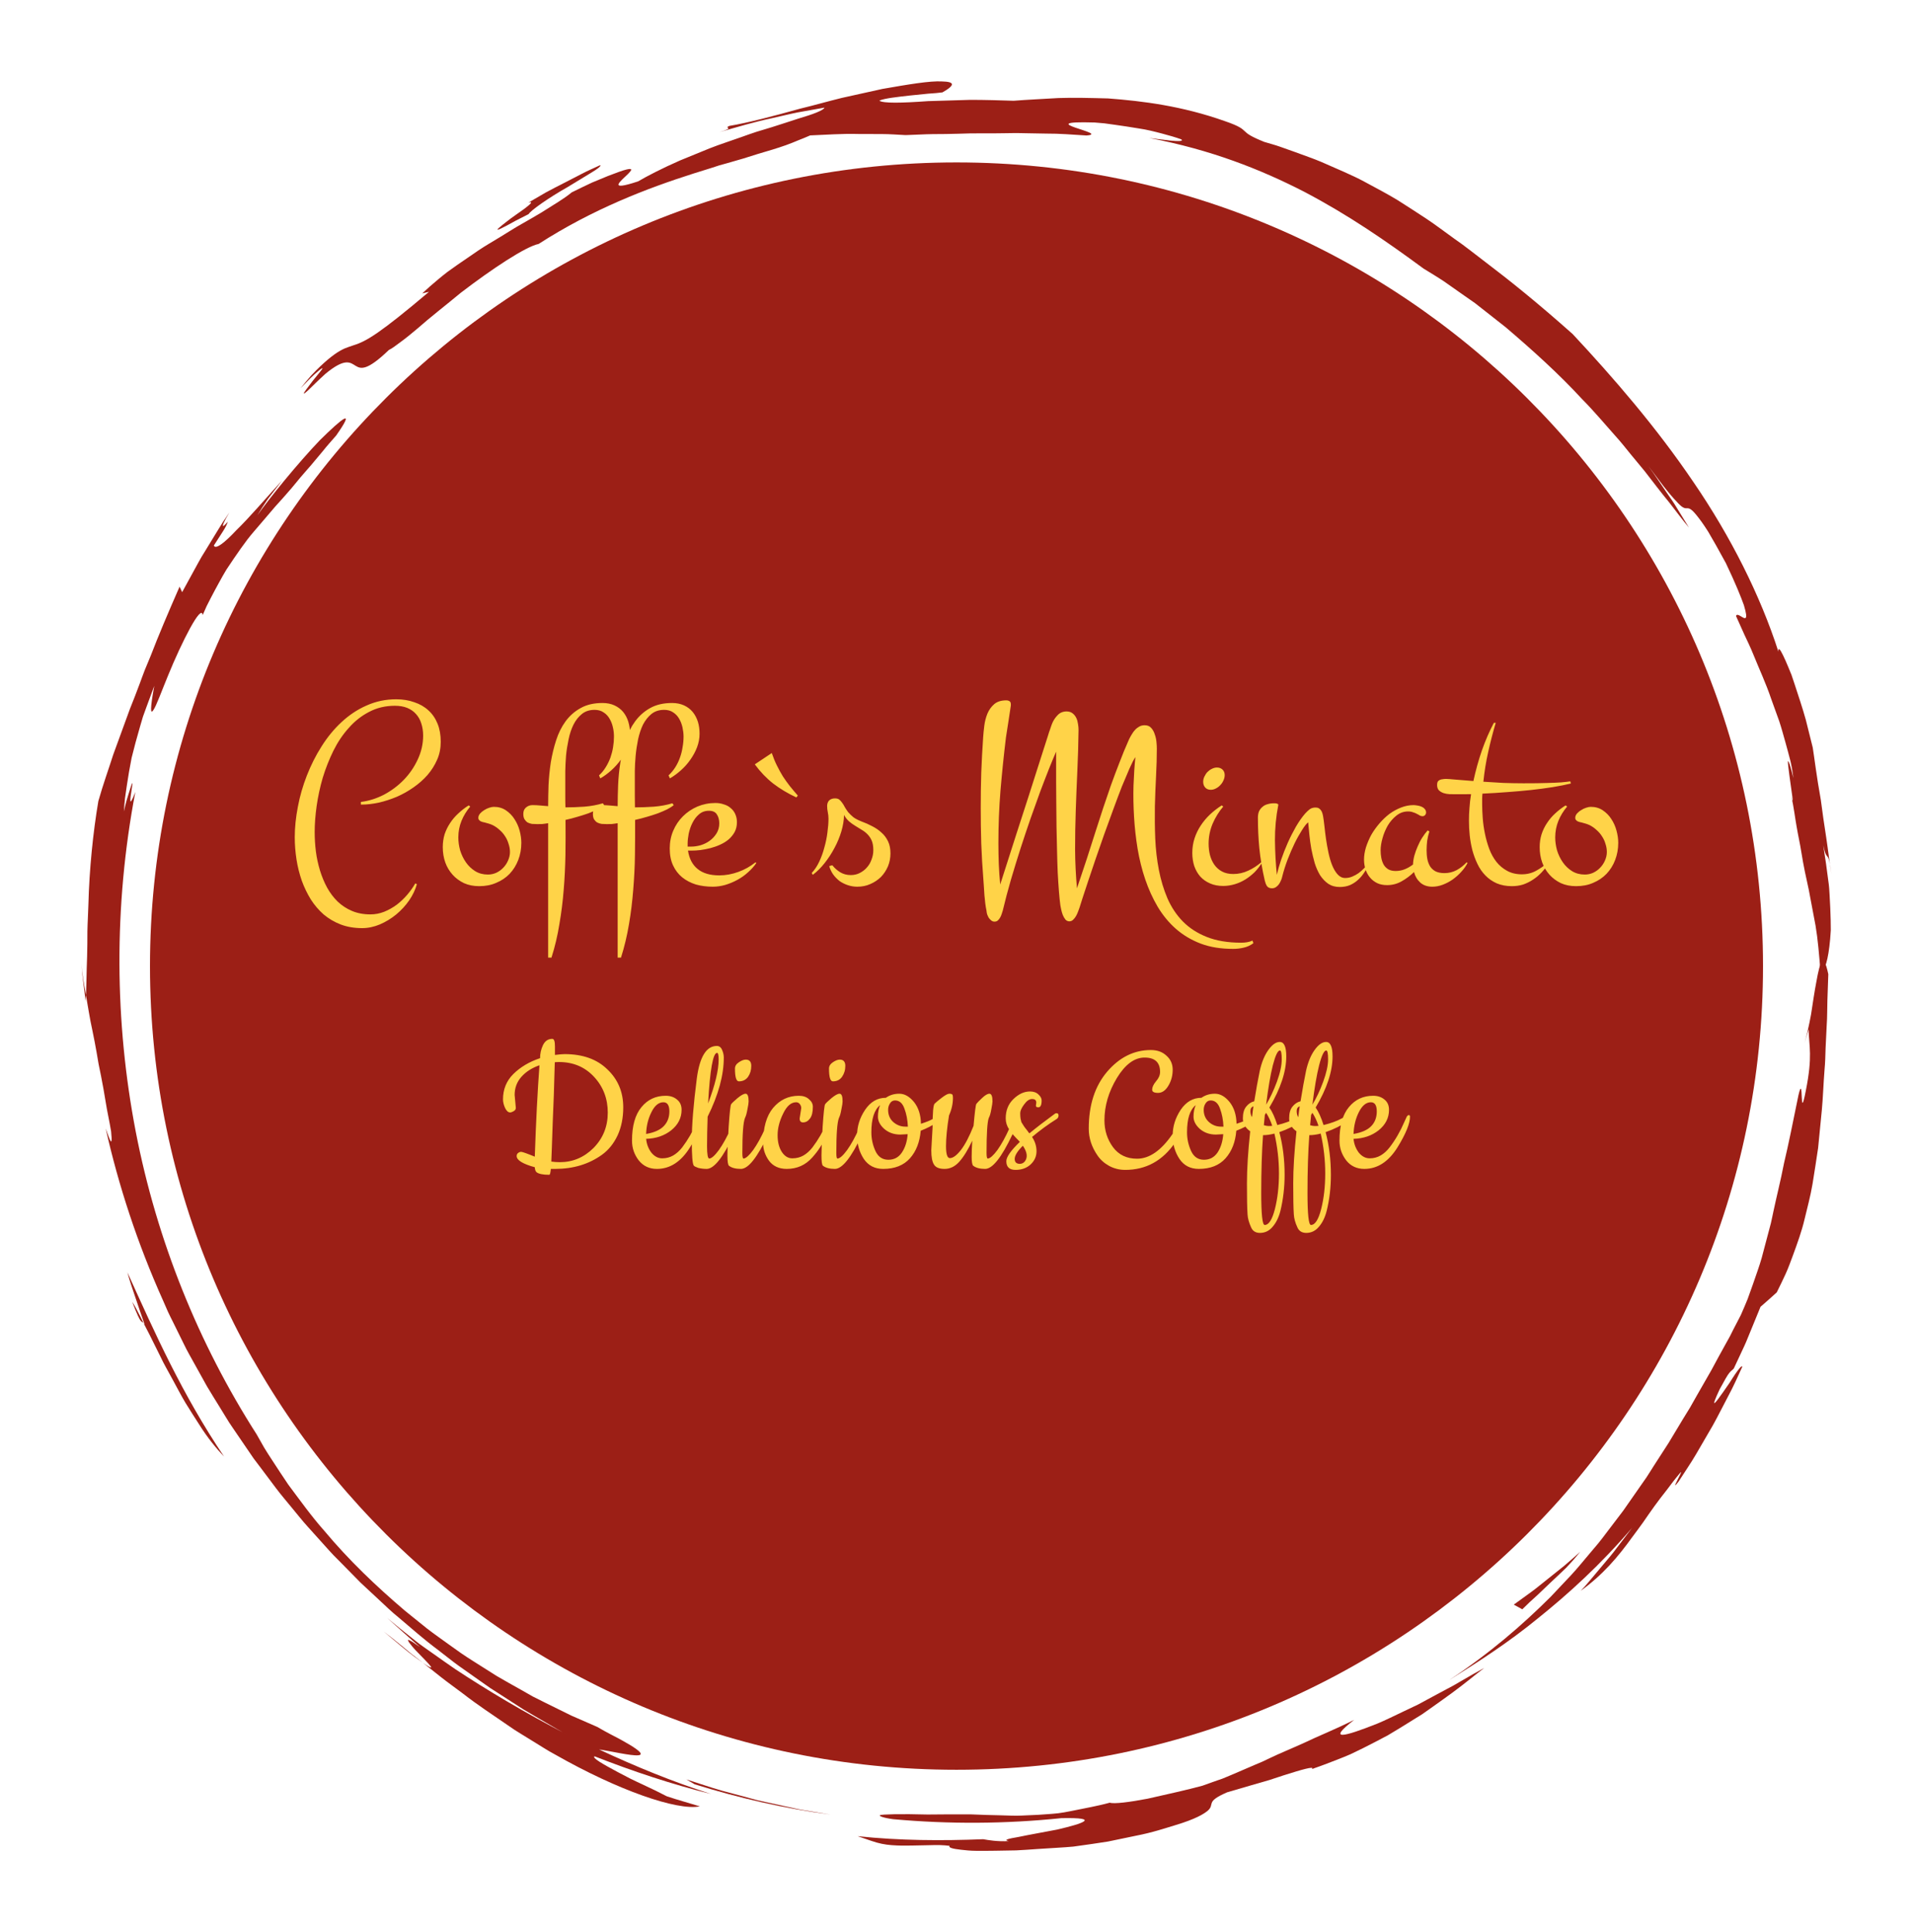 <?xml version="1.0" encoding="UTF-8"?>
<svg xmlns="http://www.w3.org/2000/svg" xmlns:xlink="http://www.w3.org/1999/xlink" width="99px" height="100px" viewBox="0 0 99 100" version="1.1">
<g id="surface1">
<path style=" stroke:none;fill-rule:nonzero;fill:rgb(61.176%,12.157%,8.627%);fill-opacity:1;" d="M 92.707 41.215 C 92.867 41.883 92.711 40.941 92.609 40.176 C 92.559 39.797 92.516 39.461 92.527 39.402 C 92.535 39.371 92.562 39.41 92.613 39.543 C 92.656 39.68 92.723 39.91 92.812 40.27 C 92.777 40.012 92.734 39.723 92.664 39.414 C 92.586 39.105 92.496 38.77 92.398 38.418 C 92.297 38.066 92.199 37.691 92.074 37.316 C 91.938 36.941 91.801 36.559 91.66 36.168 C 91.398 35.387 91.039 34.621 90.742 33.883 C 90.594 33.512 90.422 33.164 90.266 32.828 C 90.113 32.492 89.969 32.176 89.84 31.879 C 89.91 31.676 90.242 32.074 90.34 31.977 C 90.391 31.93 90.379 31.758 90.25 31.324 C 90.098 30.898 89.824 30.211 89.316 29.145 C 88.938 28.449 88.641 27.922 88.402 27.52 C 88.156 27.129 87.961 26.867 87.816 26.688 C 87.527 26.324 87.418 26.305 87.312 26.305 C 87.211 26.305 87.113 26.324 86.852 26.051 C 86.723 25.914 86.535 25.719 86.285 25.406 C 86.031 25.102 85.73 24.672 85.305 24.121 C 85.68 24.633 86.027 25.168 86.387 25.691 C 86.477 25.82 86.57 25.949 86.652 26.082 L 87.402 27.301 C 87.09 26.934 86.758 26.484 86.375 25.992 C 85.977 25.512 85.562 24.961 85.109 24.379 C 84.871 24.094 84.629 23.797 84.379 23.496 C 84.129 23.191 83.883 22.871 83.602 22.566 C 83.051 21.949 82.5 21.285 81.875 20.656 C 80.68 19.355 79.301 18.113 77.918 16.934 C 77.562 16.652 77.207 16.371 76.855 16.098 C 76.676 15.957 76.5 15.82 76.328 15.684 C 76.145 15.559 75.965 15.43 75.785 15.305 C 75.43 15.051 75.074 14.805 74.727 14.562 C 74.375 14.328 74.016 14.113 73.672 13.902 C 71.711 12.457 69.77 11.121 67.512 9.934 C 65.25 8.77 62.664 7.746 59.469 7.141 C 59.824 7.176 61.41 7.434 61.133 7.211 C 60.848 7.109 60.504 7.008 60.129 6.91 C 59.754 6.812 59.348 6.707 58.934 6.648 C 58.52 6.578 58.105 6.516 57.715 6.461 C 57.52 6.434 57.332 6.406 57.152 6.383 C 56.977 6.367 56.805 6.352 56.648 6.34 C 54.934 6.289 55.164 6.438 55.648 6.605 C 56.133 6.773 56.871 6.965 56.227 7.012 C 55.523 6.969 54.836 6.91 54.133 6.914 C 53.781 6.91 53.426 6.902 53.062 6.895 C 52.883 6.895 52.703 6.883 52.52 6.887 C 52.336 6.887 52.152 6.891 51.965 6.895 C 51.215 6.914 50.43 6.883 49.59 6.922 C 49.168 6.934 48.734 6.941 48.281 6.941 C 47.828 6.945 47.359 6.98 46.867 6.992 C 46.461 6.973 46.047 6.938 45.641 6.938 L 44.406 6.934 C 43.578 6.91 42.758 6.977 41.926 7.008 C 41.734 7.098 41.531 7.172 41.32 7.258 C 41.113 7.348 40.898 7.43 40.676 7.512 C 40.23 7.672 39.75 7.812 39.242 7.961 C 38.742 8.125 38.211 8.285 37.648 8.441 C 37.512 8.48 37.367 8.52 37.223 8.559 C 37.082 8.605 36.941 8.652 36.793 8.699 C 36.504 8.789 36.207 8.883 35.902 8.977 C 33.484 9.746 30.68 10.82 27.875 12.625 C 27.203 12.762 25.48 13.902 23.852 15.148 C 23.062 15.805 22.25 16.43 21.613 16.996 C 21.289 17.27 20.992 17.512 20.734 17.699 C 20.48 17.887 20.281 18.043 20.125 18.113 C 19.559 18.656 19.199 18.902 18.945 18.992 C 18.691 19.082 18.551 19.02 18.406 18.934 C 18.125 18.762 17.867 18.5 16.844 19.344 C 16.418 19.73 16.152 20.004 15.98 20.168 C 15.809 20.328 15.73 20.383 15.723 20.367 C 15.703 20.336 15.949 20.02 16.191 19.703 C 16.438 19.391 16.707 19.09 16.688 19.059 C 16.676 19.043 16.598 19.094 16.418 19.25 C 16.23 19.402 15.957 19.672 15.555 20.09 C 15.754 19.844 15.934 19.629 16.102 19.438 C 16.273 19.254 16.434 19.094 16.578 18.957 C 16.871 18.68 17.109 18.484 17.312 18.34 C 17.516 18.195 17.684 18.102 17.844 18.031 C 18.004 17.965 18.156 17.918 18.316 17.863 C 18.969 17.66 19.68 17.234 22.203 15.102 L 21.852 15.184 C 22.102 14.949 22.383 14.703 22.688 14.449 C 22.84 14.324 22.996 14.195 23.16 14.07 C 23.328 13.949 23.504 13.828 23.676 13.703 C 24.031 13.461 24.395 13.211 24.758 12.961 C 25.129 12.711 25.516 12.492 25.891 12.262 C 26.266 12.035 26.629 11.797 26.992 11.594 C 27.355 11.391 27.699 11.188 28.023 10.996 C 28.656 10.594 29.215 10.27 29.586 9.957 C 29.988 9.762 30.336 9.586 30.648 9.445 C 30.965 9.312 31.234 9.203 31.461 9.109 C 31.922 8.93 32.219 8.824 32.406 8.777 C 32.777 8.684 32.691 8.812 32.508 8.996 C 32.137 9.363 31.383 9.93 33.023 9.387 C 33.461 9.129 34.238 8.723 35.191 8.305 C 35.672 8.109 36.191 7.898 36.719 7.68 C 37.254 7.469 37.812 7.293 38.355 7.098 C 38.625 7.004 38.895 6.902 39.156 6.82 C 39.422 6.738 39.68 6.66 39.93 6.586 C 40.43 6.43 40.887 6.277 41.285 6.148 C 42.082 5.914 42.617 5.711 42.668 5.57 L 41.293 5.816 C 40.84 5.906 40.387 6.02 39.934 6.121 C 39.023 6.312 38.133 6.582 37.238 6.836 C 38.105 6.574 37.402 6.66 37.746 6.516 C 38.707 6.355 40.016 6.012 41.418 5.621 C 42.125 5.453 42.852 5.242 43.57 5.066 C 44.297 4.906 45.008 4.746 45.668 4.602 C 46.996 4.371 48.129 4.176 48.754 4.215 C 49.379 4.23 49.477 4.383 48.773 4.781 C 48.59 4.809 48.328 4.828 48.031 4.848 C 47.734 4.879 47.402 4.914 47.074 4.945 C 46.422 5.02 45.785 5.086 45.508 5.207 C 45.668 5.355 46.691 5.332 48.027 5.234 C 48.699 5.215 49.449 5.191 50.211 5.168 C 50.973 5.168 51.742 5.191 52.457 5.215 C 53.195 5.156 53.961 5.125 54.773 5.074 C 55.586 5.047 56.438 5.07 57.344 5.094 C 59.145 5.23 61.176 5.484 63.391 6.27 C 64.156 6.531 64.285 6.668 64.418 6.793 C 64.551 6.918 64.68 7.043 65.426 7.344 C 65.707 7.43 65.984 7.5 66.246 7.594 C 66.508 7.688 66.762 7.777 67.004 7.863 C 67.492 8.047 67.953 8.199 68.375 8.379 C 68.797 8.562 69.188 8.738 69.559 8.898 C 69.93 9.066 70.277 9.223 70.598 9.398 C 71.234 9.742 71.812 10.043 72.336 10.363 C 72.855 10.691 73.34 11.008 73.828 11.328 C 74.312 11.648 74.773 12.008 75.285 12.371 C 75.805 12.727 76.324 13.148 76.922 13.602 C 78.117 14.508 79.543 15.648 81.387 17.289 C 83.492 19.543 85.727 22.125 87.637 24.949 C 89.559 27.754 91.102 30.824 92.035 33.727 C 92.023 33.48 92.117 33.59 92.273 33.91 C 92.352 34.07 92.445 34.281 92.547 34.527 C 92.598 34.652 92.652 34.785 92.711 34.926 C 92.762 35.066 92.809 35.215 92.859 35.367 C 93.059 35.977 93.285 36.648 93.453 37.254 C 93.605 37.863 93.738 38.391 93.812 38.691 C 93.883 39.121 94.008 40.176 94.23 41.402 C 94.312 42.02 94.402 42.684 94.508 43.34 C 94.609 43.996 94.676 44.652 94.781 45.246 C 94.594 43.84 94.559 44.715 94.355 43.75 C 94.461 44.414 94.547 45.016 94.613 45.559 C 94.656 45.828 94.672 46.082 94.684 46.328 C 94.699 46.57 94.711 46.797 94.719 47.012 C 94.738 47.438 94.746 47.812 94.746 48.141 C 94.727 48.469 94.703 48.75 94.672 48.988 C 94.555 49.949 94.367 50.27 94.223 50.418 C 94.141 49.387 94.074 48.594 93.957 47.906 C 93.828 47.227 93.719 46.645 93.605 46.043 C 93.473 45.445 93.336 44.832 93.215 44.066 C 93.156 43.68 93.059 43.266 92.98 42.797 C 92.895 42.328 92.836 41.801 92.707 41.215 Z M 92.707 41.215 "/>
<path style=" stroke:none;fill-rule:nonzero;fill:rgb(61.176%,12.157%,8.627%);fill-opacity:1;" d="M 10.488 31.836 C 10.426 31.215 9.395 33.25 8.707 34.938 C 8.359 35.777 8.094 36.527 7.934 36.754 C 7.781 36.984 7.762 36.707 7.984 35.496 C 7.84 35.887 7.703 36.25 7.578 36.594 C 7.516 36.762 7.457 36.93 7.398 37.09 C 7.348 37.254 7.301 37.41 7.258 37.566 C 7.078 38.18 6.934 38.723 6.812 39.219 C 6.711 39.727 6.633 40.188 6.566 40.641 C 6.535 40.867 6.504 41.09 6.469 41.312 C 6.441 41.539 6.43 41.766 6.41 41.996 C 6.465 41.766 6.512 41.566 6.559 41.398 C 6.609 41.23 6.652 41.094 6.688 40.98 C 6.758 40.75 6.801 40.621 6.828 40.566 C 6.879 40.449 6.852 40.621 6.816 40.844 C 6.746 41.289 6.637 41.941 7.004 40.988 C 5.875 46.922 5.934 52.906 7.023 58.559 C 8.117 64.215 10.277 69.543 13.281 74.234 C 13.41 74.461 13.539 74.688 13.664 74.91 C 13.793 75.133 13.941 75.348 14.078 75.562 C 14.359 75.992 14.637 76.422 14.922 76.84 C 15.531 77.652 16.113 78.473 16.777 79.219 C 18.055 80.75 19.477 82.105 20.957 83.363 L 22.09 84.277 C 22.473 84.574 22.871 84.848 23.262 85.133 L 23.855 85.555 C 24.051 85.695 24.258 85.82 24.461 85.953 C 24.871 86.211 25.277 86.473 25.688 86.73 C 26.105 86.977 26.531 87.211 26.953 87.449 L 27.586 87.809 L 28.242 88.137 C 28.676 88.352 29.113 88.566 29.555 88.785 C 30.004 88.98 30.453 89.18 30.906 89.375 C 31.43 89.684 31.867 89.891 32.195 90.074 C 32.527 90.258 32.762 90.402 32.914 90.512 C 33.223 90.734 33.215 90.828 33.031 90.844 C 32.664 90.883 31.594 90.625 31.004 90.543 C 32.891 91.426 34.816 92.215 36.801 92.848 C 34.758 92.344 32.75 91.672 30.77 90.898 C 30.621 90.973 31.199 91.301 31.988 91.723 C 32.184 91.824 32.395 91.938 32.609 92.047 C 32.824 92.156 33.051 92.258 33.273 92.363 C 33.719 92.57 34.148 92.777 34.504 92.965 C 35.07 93.156 35.648 93.312 36.219 93.488 C 35.039 93.723 31.961 92.648 28.734 90.809 C 28.324 90.594 27.934 90.328 27.523 90.082 C 27.125 89.828 26.703 89.594 26.312 89.312 C 25.52 88.766 24.711 88.238 23.965 87.656 C 23.59 87.371 23.207 87.102 22.844 86.816 C 22.484 86.535 22.133 86.254 21.789 85.98 C 21.613 85.848 21.441 85.715 21.273 85.582 C 21.109 85.445 20.949 85.312 20.789 85.18 C 20.469 84.918 20.16 84.668 19.855 84.438 C 20.559 85.023 21.066 85.465 21.453 85.746 C 21.836 86.027 22.07 86.188 22.195 86.258 C 22.449 86.398 22.262 86.188 21.98 85.895 C 21.836 85.746 21.672 85.578 21.52 85.422 C 21.371 85.266 21.25 85.109 21.176 85.012 C 21.035 84.801 21.109 84.797 21.734 85.242 C 21.16 84.75 20.602 84.238 20.039 83.738 C 20.422 84.062 20.91 84.457 21.492 84.914 C 21.777 85.148 22.113 85.363 22.457 85.613 C 22.805 85.855 23.168 86.121 23.562 86.387 C 25.145 87.434 27.109 88.617 29.41 89.805 C 29.008 89.605 28.625 89.363 28.234 89.141 C 27.848 88.914 27.457 88.695 27.074 88.461 L 25.941 87.73 L 25.375 87.367 L 24.824 86.98 L 23.73 86.207 C 23.367 85.945 23.023 85.66 22.668 85.391 C 21.953 84.859 21.285 84.27 20.609 83.695 C 20.262 83.418 19.945 83.105 19.621 82.805 C 19.297 82.504 18.973 82.203 18.652 81.902 C 18.344 81.59 18.035 81.277 17.727 80.961 L 17.262 80.492 C 17.109 80.336 16.969 80.168 16.82 80.008 C 16.527 79.684 16.234 79.359 15.945 79.035 C 15.648 78.715 15.387 78.367 15.105 78.035 C 14.832 77.699 14.547 77.371 14.289 77.027 C 14.027 76.684 13.77 76.336 13.512 75.992 L 13.125 75.48 L 12.762 74.949 C 12.523 74.598 12.281 74.246 12.043 73.895 C 11.797 73.547 11.594 73.176 11.367 72.82 C 11.145 72.457 10.918 72.102 10.707 71.742 C 10.504 71.375 10.301 71.008 10.098 70.645 C 9.898 70.277 9.684 69.922 9.508 69.547 C 9.324 69.176 9.141 68.805 8.961 68.438 C 8.871 68.254 8.773 68.07 8.691 67.887 L 8.445 67.324 C 7.109 64.352 6.129 61.34 5.469 58.402 C 5.602 58.738 5.859 59.641 5.75 58.559 C 5.664 58.027 5.547 57.531 5.473 57.055 C 5.395 56.574 5.316 56.125 5.23 55.695 C 5.188 55.48 5.145 55.27 5.102 55.066 C 5.066 54.863 5.035 54.664 5 54.469 C 4.934 54.082 4.859 53.715 4.789 53.367 C 4.633 52.668 4.547 52.039 4.441 51.465 C 4.34 50.891 4.246 50.371 4.219 49.895 L 4.254 50.371 C 4.27 50.531 4.293 50.691 4.312 50.848 L 4.43 51.801 C 4.48 51.125 4.473 50.344 4.508 49.504 C 4.52 49.082 4.523 48.645 4.523 48.199 C 4.531 47.754 4.562 47.297 4.574 46.836 C 4.621 44.988 4.816 43.074 5.09 41.461 C 5.332 40.602 5.613 39.832 5.859 39.059 C 6.137 38.293 6.418 37.527 6.723 36.691 C 6.891 36.281 7.055 35.848 7.227 35.391 C 7.316 35.16 7.395 34.922 7.492 34.68 C 7.594 34.438 7.695 34.191 7.801 33.934 C 8.199 32.895 8.695 31.73 9.293 30.363 L 9.426 30.648 L 10 29.598 C 10.199 29.246 10.375 28.891 10.594 28.555 L 11.219 27.531 L 11.535 27.02 L 11.871 26.523 C 11.562 27.031 11.512 27.207 11.547 27.223 C 11.582 27.238 11.699 27.094 11.793 27.004 C 11.672 27.336 11.516 27.523 11.066 28.234 C 11.152 28.457 11.617 28.098 12.238 27.434 C 12.906 26.789 13.719 25.828 14.598 24.867 C 14.348 25.191 14.102 25.516 13.871 25.816 C 13.656 26.125 13.469 26.418 13.32 26.668 C 13.926 25.801 15.418 23.969 16.551 22.785 C 17.719 21.633 18.43 21.07 17.395 22.543 C 17.145 22.828 16.91 23.09 16.703 23.352 C 16.492 23.609 16.293 23.848 16.102 24.07 C 15.914 24.293 15.723 24.496 15.559 24.695 C 15.395 24.898 15.238 25.086 15.09 25.262 C 14.789 25.617 14.504 25.93 14.242 26.219 C 13.988 26.516 13.754 26.797 13.516 27.07 C 13.285 27.348 13.039 27.613 12.809 27.914 C 12.582 28.219 12.348 28.539 12.102 28.906 C 11.977 29.086 11.848 29.281 11.715 29.484 C 11.586 29.695 11.461 29.922 11.328 30.164 C 11.195 30.402 11.059 30.66 10.914 30.938 C 10.844 31.078 10.773 31.219 10.695 31.367 C 10.625 31.516 10.559 31.676 10.488 31.836 Z M 10.488 31.836 "/>
<path style=" stroke:none;fill-rule:nonzero;fill:rgb(61.176%,12.157%,8.627%);fill-opacity:1;" d="M 27.355 11.082 C 27.098 11.215 26.875 11.328 26.688 11.422 C 26.5 11.523 26.348 11.605 26.223 11.676 C 25.973 11.809 25.836 11.871 25.777 11.887 C 25.664 11.914 25.879 11.734 26.191 11.492 C 26.496 11.246 26.922 10.969 27.199 10.758 C 27.473 10.547 27.605 10.414 27.348 10.484 L 28.254 9.957 C 28.562 9.789 28.875 9.633 29.184 9.473 L 30.117 8.992 C 30.426 8.828 30.75 8.695 31.062 8.547 C 31.121 8.594 30.926 8.742 30.598 8.938 C 30.27 9.137 29.82 9.41 29.359 9.691 C 28.418 10.223 27.477 10.879 27.355 11.082 Z M 27.355 11.082 "/>
<path style=" stroke:none;fill-rule:nonzero;fill:rgb(61.176%,12.157%,8.627%);fill-opacity:1;" d="M 57.434 93.297 C 57.637 93.371 58.445 93.273 59.395 93.09 C 60.34 92.879 61.434 92.633 62.219 92.422 C 62.594 92.285 62.938 92.164 63.258 92.055 C 63.57 91.934 63.855 91.801 64.129 91.688 C 64.402 91.57 64.664 91.457 64.926 91.344 C 65.055 91.289 65.184 91.234 65.316 91.18 C 65.441 91.117 65.574 91.059 65.703 90.996 C 66.23 90.742 66.812 90.508 67.512 90.191 C 68.203 89.855 69.051 89.527 70.078 89.012 C 68.637 90.129 69.559 89.887 71.273 89.207 C 71.699 89.031 72.156 88.801 72.645 88.57 C 72.891 88.453 73.137 88.336 73.391 88.215 C 73.633 88.082 73.883 87.949 74.129 87.816 C 74.375 87.684 74.621 87.551 74.863 87.422 C 74.984 87.355 75.105 87.293 75.223 87.23 C 75.34 87.164 75.453 87.098 75.566 87.031 C 76.016 86.766 76.438 86.527 76.812 86.324 C 76.344 86.676 75.801 87.137 75.16 87.605 C 74.84 87.84 74.5 88.082 74.148 88.332 C 73.969 88.457 73.789 88.586 73.605 88.715 C 73.414 88.832 73.223 88.953 73.027 89.074 C 72.637 89.32 72.234 89.566 71.824 89.809 C 71.406 90.035 70.973 90.254 70.543 90.473 L 69.891 90.789 C 69.672 90.887 69.445 90.973 69.223 91.062 C 68.777 91.238 68.332 91.406 67.891 91.559 C 68.059 91.383 67.363 91.586 66.426 91.883 C 66.195 91.957 65.945 92.039 65.691 92.125 C 65.438 92.195 65.172 92.273 64.918 92.348 C 64.402 92.496 63.91 92.641 63.512 92.758 C 62.34 93.262 62.895 93.367 62.504 93.711 C 62.305 93.879 61.875 94.145 60.836 94.457 C 60.316 94.613 59.656 94.84 58.785 95.008 C 58.352 95.098 57.871 95.199 57.336 95.309 C 56.797 95.395 56.199 95.48 55.547 95.57 C 55.062 95.617 54.402 95.645 53.688 95.695 C 53.328 95.719 52.961 95.75 52.59 95.766 C 52.223 95.773 51.855 95.781 51.504 95.785 C 51.152 95.789 50.82 95.793 50.523 95.789 C 50.223 95.789 49.957 95.758 49.742 95.734 C 49.305 95.688 49.066 95.621 49.145 95.531 C 48.812 95.488 48.488 95.484 48.16 95.496 C 47.832 95.504 47.504 95.512 47.172 95.516 C 46.836 95.523 46.5 95.523 46.152 95.496 C 45.809 95.473 45.457 95.402 45.102 95.277 L 44.383 95.031 C 46.547 95.262 48.723 95.273 50.883 95.188 C 51.121 95.23 51.617 95.32 52.207 95.285 C 51.898 95.227 52.184 95.16 52.715 95.07 C 53.246 94.957 54.02 94.824 54.699 94.691 C 56.051 94.379 57 94.055 54.926 94.098 C 52.035 94.398 49.117 94.414 46.223 94.152 C 45.699 94.082 45.496 93.988 45.531 93.953 C 45.566 93.914 45.844 93.91 46.281 93.895 C 46.719 93.887 47.316 93.891 48 93.91 C 48.684 93.906 49.449 93.895 50.227 93.902 C 50.793 93.93 51.285 93.938 51.719 93.949 C 52.148 93.957 52.527 93.984 52.855 93.965 C 53.516 93.941 54.004 93.914 54.441 93.875 C 54.883 93.848 55.266 93.762 55.723 93.672 C 55.953 93.625 56.199 93.574 56.48 93.52 C 56.762 93.461 57.074 93.395 57.434 93.297 Z M 57.434 93.297 "/>
<path style=" stroke:none;fill-rule:nonzero;fill:rgb(61.176%,12.157%,8.627%);fill-opacity:1;" d="M 35.945 92.344 L 35.523 92.094 C 36.137 92.285 36.742 92.5 37.359 92.676 L 39.219 93.176 L 41.098 93.586 C 41.41 93.66 41.727 93.703 42.043 93.758 L 42.992 93.914 C 40.605 93.602 38.25 93.059 35.945 92.344 Z M 35.945 92.344 "/>
<path style=" stroke:none;fill-rule:nonzero;fill:rgb(61.176%,12.157%,8.627%);fill-opacity:1;" d="M 81.781 80.312 C 81.547 80.598 81.312 80.867 81.07 81.121 C 80.82 81.363 80.57 81.602 80.316 81.836 C 80.07 82.074 79.82 82.309 79.566 82.551 C 79.305 82.781 79.043 83.027 78.781 83.289 L 78.34 83.047 L 79.23 82.402 C 79.527 82.188 79.805 81.949 80.094 81.723 L 80.953 81.035 C 81.234 80.801 81.504 80.555 81.781 80.312 Z M 81.781 80.312 "/>
<path style=" stroke:none;fill-rule:nonzero;fill:rgb(61.176%,12.157%,8.627%);fill-opacity:1;" d="M 11.594 75.383 C 11.223 74.996 10.746 74.426 10.305 73.719 C 10.078 73.367 9.84 72.996 9.602 72.609 C 9.371 72.223 9.16 71.812 8.938 71.406 C 8.723 71 8.484 70.605 8.301 70.207 C 8.105 69.809 7.914 69.43 7.738 69.074 C 7.363 68.371 7.094 67.754 6.84 67.375 C 7.375 68.75 7.277 68.238 7.484 68.543 C 7.324 68.098 7.176 67.648 7.023 67.199 C 6.875 66.75 6.711 66.309 6.594 65.852 C 8.035 69.035 9.43 72.168 11.594 75.383 Z M 11.594 75.383 "/>
<path style=" stroke:none;fill-rule:nonzero;fill:rgb(61.176%,12.157%,8.627%);fill-opacity:1;" d="M 90.09 68.059 C 90.215 67.77 90.336 67.5 90.441 67.234 C 90.539 66.969 90.629 66.711 90.715 66.469 C 90.883 65.977 91.047 65.535 91.168 65.109 C 91.281 64.68 91.387 64.277 91.492 63.887 C 91.543 63.691 91.594 63.5 91.645 63.309 C 91.691 63.117 91.727 62.922 91.77 62.727 C 91.934 61.945 92.141 61.152 92.328 60.188 C 92.559 59.227 92.781 58.102 93.074 56.672 C 93.367 55.43 93.105 58.262 93.453 56.449 C 93.816 54.633 93.617 54.176 93.598 53.277 L 93.391 53.969 C 93.492 53.625 93.617 53.086 93.723 52.508 C 93.812 51.93 93.902 51.309 94 50.805 C 94.184 49.781 94.359 49.211 94.617 50.418 C 94.598 50.887 94.582 51.336 94.57 51.773 C 94.555 52.211 94.566 52.633 94.535 53.043 C 94.516 53.453 94.496 53.848 94.477 54.234 C 94.465 54.621 94.457 55 94.422 55.363 C 94.363 56.094 94.344 56.793 94.281 57.461 C 94.215 58.133 94.148 58.781 94.09 59.41 C 93.996 60.039 93.902 60.656 93.801 61.273 C 93.699 61.887 93.535 62.488 93.387 63.105 C 93.242 63.723 93.02 64.332 92.789 64.965 C 92.672 65.277 92.559 65.598 92.414 65.918 C 92.27 66.234 92.113 66.559 91.949 66.887 C 91.668 67.141 91.391 67.391 91.109 67.633 L 90.449 69.242 C 90.344 69.512 90.219 69.773 90.094 70.039 L 89.727 70.824 C 89.648 70.918 89.594 70.93 89.496 71.051 C 89.398 71.168 89.27 71.398 88.992 71.906 C 88.48 73.004 88.75 72.648 89.172 72.051 C 89.273 71.902 89.391 71.738 89.5 71.578 C 89.605 71.414 89.707 71.25 89.801 71.113 C 89.988 70.84 90.137 70.66 90.168 70.73 C 89.934 71.246 89.703 71.766 89.434 72.262 C 89.168 72.762 88.918 73.273 88.641 73.77 L 87.785 75.242 C 87.5 75.734 87.172 76.199 86.867 76.68 C 86.359 77.344 87.152 76.035 86.969 76.207 C 86.707 76.516 86.473 76.82 86.254 77.117 C 86.027 77.402 85.812 77.684 85.609 77.965 C 85.41 78.242 85.219 78.516 85.035 78.785 C 84.848 79.051 84.656 79.301 84.469 79.555 C 83.734 80.578 82.945 81.508 81.805 82.332 C 82.051 82.078 82.273 81.805 82.5 81.535 L 83.176 80.73 C 83.406 80.465 83.617 80.188 83.828 79.906 L 84.465 79.07 C 82.82 80.992 81.172 82.484 79.602 83.746 C 78.039 85.027 76.496 86.012 75.008 86.945 C 77.102 85.562 78.789 84.098 80.25 82.641 C 80.602 82.266 80.953 81.898 81.293 81.535 C 81.633 81.172 81.941 80.785 82.254 80.418 C 82.41 80.234 82.566 80.051 82.719 79.867 C 82.871 79.684 83.012 79.488 83.156 79.301 C 83.441 78.926 83.727 78.551 84.008 78.18 C 84.277 77.797 84.543 77.414 84.809 77.031 L 85.207 76.461 C 85.336 76.266 85.457 76.066 85.582 75.871 C 85.836 75.48 86.09 75.086 86.344 74.691 C 86.59 74.285 86.832 73.879 87.082 73.465 C 87.207 73.262 87.336 73.055 87.461 72.848 C 87.582 72.637 87.703 72.422 87.824 72.207 C 88.07 71.777 88.32 71.34 88.574 70.898 C 88.816 70.445 89.066 69.984 89.328 69.516 C 89.391 69.398 89.457 69.281 89.523 69.164 C 89.586 69.043 89.645 68.922 89.707 68.797 C 89.832 68.555 89.961 68.309 90.09 68.059 Z M 90.09 68.059 "/>
<path style=" stroke:none;fill-rule:nonzero;fill:rgb(61.176%,12.157%,8.627%);fill-opacity:1;" d="M 91.238 50 C 91.238 72.973 72.551 91.594 49.5 91.594 C 26.449 91.594 7.762 72.973 7.762 50 C 7.762 27.027 26.449 8.406 49.5 8.406 C 72.551 8.406 91.238 27.027 91.238 50 Z M 91.238 50 "/>
<path style=" stroke:none;fill-rule:nonzero;fill:rgb(100%,82.745%,28.235%);fill-opacity:1;" d="M 22.809 38.391 C 22.809 38.719 22.75 39.027 22.625 39.312 C 22.5 39.602 22.332 39.867 22.125 40.109 C 21.918 40.344 21.676 40.559 21.402 40.75 C 21.129 40.941 20.84 41.105 20.535 41.238 C 20.234 41.363 19.926 41.465 19.609 41.539 C 19.297 41.605 19 41.641 18.715 41.641 L 18.676 41.641 L 18.676 41.504 C 19.086 41.453 19.484 41.328 19.871 41.129 C 20.258 40.922 20.602 40.664 20.902 40.355 C 21.203 40.043 21.441 39.691 21.621 39.301 C 21.805 38.906 21.898 38.496 21.898 38.066 C 21.898 37.836 21.863 37.625 21.801 37.438 C 21.742 37.246 21.648 37.086 21.527 36.953 C 21.406 36.816 21.254 36.711 21.074 36.637 C 20.891 36.562 20.676 36.527 20.434 36.527 C 19.945 36.527 19.5 36.633 19.102 36.844 C 18.707 37.047 18.355 37.324 18.051 37.672 C 17.742 38.012 17.477 38.406 17.254 38.855 C 17.035 39.301 16.852 39.766 16.703 40.25 C 16.562 40.734 16.457 41.223 16.387 41.711 C 16.32 42.191 16.285 42.641 16.285 43.059 C 16.285 43.391 16.305 43.73 16.348 44.07 C 16.391 44.41 16.465 44.734 16.559 45.051 C 16.656 45.363 16.777 45.66 16.93 45.941 C 17.082 46.215 17.262 46.453 17.473 46.66 C 17.688 46.863 17.934 47.027 18.215 47.145 C 18.492 47.262 18.812 47.324 19.168 47.324 C 19.418 47.324 19.656 47.277 19.883 47.188 C 20.113 47.094 20.328 46.973 20.531 46.824 C 20.73 46.672 20.91 46.5 21.074 46.309 C 21.238 46.117 21.375 45.922 21.492 45.719 L 21.574 45.762 C 21.496 46.043 21.363 46.324 21.176 46.598 C 20.988 46.871 20.762 47.113 20.504 47.328 C 20.246 47.539 19.965 47.711 19.656 47.844 C 19.355 47.969 19.051 48.035 18.742 48.035 C 18.336 48.035 17.969 47.973 17.637 47.848 C 17.309 47.723 17.012 47.547 16.75 47.328 C 16.496 47.105 16.273 46.844 16.086 46.551 C 15.898 46.246 15.742 45.922 15.617 45.578 C 15.496 45.227 15.402 44.859 15.344 44.48 C 15.285 44.098 15.254 43.715 15.254 43.332 C 15.254 42.828 15.309 42.305 15.414 41.758 C 15.516 41.211 15.672 40.672 15.879 40.141 C 16.086 39.613 16.336 39.109 16.637 38.637 C 16.938 38.156 17.281 37.738 17.672 37.375 C 18.062 37.012 18.492 36.723 18.965 36.516 C 19.441 36.301 19.953 36.191 20.504 36.191 C 20.844 36.191 21.16 36.242 21.441 36.344 C 21.727 36.438 21.969 36.578 22.172 36.766 C 22.379 36.953 22.535 37.184 22.645 37.457 C 22.754 37.727 22.809 38.039 22.809 38.391 Z M 26.98 43.621 C 26.98 43.938 26.926 44.234 26.82 44.508 C 26.715 44.781 26.566 45.02 26.375 45.223 C 26.184 45.422 25.953 45.578 25.68 45.691 C 25.414 45.809 25.121 45.863 24.797 45.863 C 24.508 45.863 24.246 45.812 24.012 45.707 C 23.785 45.598 23.586 45.453 23.422 45.27 C 23.258 45.086 23.129 44.875 23.043 44.633 C 22.957 44.387 22.914 44.125 22.914 43.844 C 22.914 43.613 22.945 43.391 23.008 43.18 C 23.078 42.973 23.172 42.777 23.293 42.598 C 23.41 42.418 23.551 42.25 23.719 42.098 C 23.883 41.945 24.059 41.805 24.254 41.684 L 24.336 41.742 C 24.145 41.969 23.992 42.215 23.883 42.484 C 23.773 42.754 23.719 43.039 23.719 43.34 C 23.719 43.559 23.75 43.781 23.812 44.008 C 23.883 44.234 23.98 44.438 24.109 44.625 C 24.238 44.812 24.398 44.965 24.59 45.086 C 24.781 45.203 25 45.262 25.25 45.262 C 25.406 45.262 25.551 45.23 25.688 45.168 C 25.824 45.102 25.945 45.016 26.047 44.906 C 26.152 44.797 26.234 44.672 26.293 44.535 C 26.355 44.395 26.391 44.25 26.391 44.098 C 26.391 43.953 26.367 43.812 26.32 43.676 C 26.277 43.531 26.219 43.402 26.141 43.285 C 26.062 43.16 25.969 43.051 25.859 42.957 C 25.75 42.855 25.633 42.773 25.504 42.707 C 25.43 42.672 25.359 42.645 25.289 42.625 C 25.227 42.609 25.156 42.586 25.078 42.566 C 25.047 42.559 25.012 42.555 24.973 42.543 C 24.938 42.531 24.902 42.516 24.871 42.504 C 24.84 42.484 24.812 42.461 24.789 42.434 C 24.766 42.406 24.754 42.375 24.754 42.332 C 24.754 42.25 24.785 42.176 24.844 42.105 C 24.902 42.039 24.973 41.98 25.055 41.93 C 25.141 41.875 25.227 41.832 25.316 41.805 C 25.41 41.773 25.488 41.758 25.559 41.758 C 25.793 41.758 25.996 41.816 26.176 41.934 C 26.355 42.055 26.504 42.203 26.621 42.387 C 26.742 42.57 26.832 42.77 26.891 42.988 C 26.949 43.207 26.98 43.418 26.98 43.621 Z M 31.199 41.574 L 31.266 41.668 C 31.184 41.742 31.07 41.812 30.93 41.887 C 30.789 41.957 30.629 42.023 30.449 42.094 C 30.27 42.156 30.078 42.219 29.871 42.277 C 29.672 42.336 29.469 42.391 29.266 42.434 C 29.273 43.039 29.27 43.641 29.262 44.242 C 29.25 44.844 29.223 45.445 29.172 46.051 C 29.125 46.648 29.051 47.242 28.949 47.828 C 28.855 48.418 28.719 48.996 28.539 49.562 L 28.367 49.562 L 28.367 42.605 C 28.254 42.625 28.148 42.637 28.051 42.648 C 27.957 42.652 27.871 42.652 27.797 42.652 C 27.707 42.652 27.617 42.648 27.527 42.641 C 27.445 42.625 27.371 42.602 27.301 42.566 C 27.238 42.523 27.188 42.469 27.145 42.402 C 27.102 42.332 27.082 42.238 27.082 42.121 C 27.082 41.98 27.129 41.867 27.219 41.793 C 27.312 41.711 27.426 41.668 27.559 41.668 C 27.691 41.668 27.824 41.676 27.957 41.688 C 28.094 41.699 28.23 41.711 28.367 41.723 L 28.367 41.703 C 28.367 41.379 28.375 41.023 28.387 40.633 C 28.406 40.242 28.445 39.852 28.504 39.457 C 28.57 39.066 28.66 38.684 28.781 38.312 C 28.898 37.945 29.062 37.617 29.266 37.336 C 29.477 37.047 29.738 36.816 30.051 36.645 C 30.363 36.469 30.738 36.383 31.184 36.383 C 31.418 36.383 31.625 36.426 31.801 36.508 C 31.98 36.59 32.129 36.703 32.25 36.848 C 32.367 36.992 32.457 37.16 32.516 37.355 C 32.574 37.547 32.605 37.754 32.605 37.973 C 32.605 38.211 32.562 38.441 32.477 38.672 C 32.387 38.898 32.273 39.113 32.133 39.312 C 31.988 39.516 31.824 39.699 31.637 39.867 C 31.453 40.031 31.266 40.172 31.066 40.285 L 31 40.129 C 31.133 40.008 31.246 39.871 31.34 39.719 C 31.441 39.559 31.523 39.391 31.59 39.211 C 31.652 39.031 31.699 38.852 31.727 38.672 C 31.758 38.484 31.773 38.301 31.773 38.121 C 31.773 37.969 31.758 37.809 31.719 37.645 C 31.684 37.48 31.625 37.332 31.547 37.199 C 31.469 37.062 31.367 36.953 31.238 36.871 C 31.109 36.781 30.953 36.738 30.77 36.738 C 30.512 36.738 30.289 36.809 30.113 36.953 C 29.938 37.094 29.793 37.277 29.68 37.5 C 29.57 37.723 29.484 37.977 29.426 38.258 C 29.367 38.543 29.32 38.824 29.293 39.109 C 29.273 39.387 29.258 39.652 29.254 39.91 C 29.254 40.164 29.254 40.379 29.254 40.551 C 29.254 40.758 29.254 40.965 29.254 41.168 C 29.254 41.375 29.254 41.578 29.262 41.785 C 29.578 41.785 29.902 41.773 30.234 41.75 C 30.574 41.723 30.895 41.664 31.199 41.574 Z M 34.797 41.574 L 34.867 41.668 C 34.781 41.742 34.672 41.812 34.527 41.887 C 34.387 41.957 34.227 42.023 34.047 42.094 C 33.871 42.156 33.676 42.219 33.473 42.277 C 33.27 42.336 33.066 42.391 32.867 42.434 C 32.871 43.039 32.867 43.641 32.859 44.242 C 32.852 44.844 32.82 45.445 32.77 46.051 C 32.723 46.648 32.652 47.242 32.551 47.828 C 32.453 48.418 32.316 48.996 32.137 49.562 L 31.965 49.562 L 31.965 42.605 C 31.852 42.625 31.746 42.637 31.652 42.648 C 31.555 42.652 31.469 42.652 31.398 42.652 C 31.305 42.652 31.215 42.648 31.129 42.641 C 31.047 42.625 30.969 42.602 30.902 42.566 C 30.836 42.523 30.785 42.469 30.742 42.402 C 30.703 42.332 30.684 42.238 30.684 42.121 C 30.684 41.98 30.727 41.867 30.82 41.793 C 30.91 41.711 31.023 41.668 31.156 41.668 C 31.289 41.668 31.422 41.676 31.555 41.688 C 31.691 41.699 31.828 41.711 31.965 41.723 L 31.965 41.703 C 31.965 41.379 31.973 41.023 31.988 40.633 C 32.004 40.242 32.043 39.852 32.105 39.457 C 32.168 39.066 32.258 38.684 32.379 38.312 C 32.496 37.945 32.66 37.617 32.867 37.336 C 33.078 37.047 33.34 36.816 33.648 36.645 C 33.961 36.469 34.34 36.383 34.781 36.383 C 35.016 36.383 35.223 36.426 35.402 36.508 C 35.578 36.59 35.73 36.703 35.848 36.848 C 35.965 36.992 36.055 37.16 36.117 37.355 C 36.176 37.547 36.203 37.754 36.203 37.973 C 36.203 38.211 36.16 38.441 36.074 38.672 C 35.988 38.898 35.871 39.113 35.73 39.312 C 35.59 39.516 35.426 39.699 35.238 39.867 C 35.055 40.031 34.863 40.172 34.668 40.285 L 34.598 40.129 C 34.73 40.008 34.844 39.871 34.941 39.719 C 35.043 39.559 35.125 39.391 35.188 39.211 C 35.254 39.031 35.297 38.852 35.324 38.672 C 35.359 38.484 35.375 38.301 35.375 38.121 C 35.375 37.969 35.355 37.809 35.32 37.645 C 35.281 37.48 35.227 37.332 35.148 37.199 C 35.07 37.062 34.965 36.953 34.84 36.871 C 34.711 36.781 34.555 36.738 34.371 36.738 C 34.109 36.738 33.891 36.809 33.711 36.953 C 33.539 37.094 33.395 37.277 33.277 37.5 C 33.168 37.723 33.086 37.977 33.023 38.258 C 32.965 38.543 32.922 38.824 32.895 39.109 C 32.871 39.387 32.855 39.652 32.852 39.91 C 32.852 40.164 32.852 40.379 32.852 40.551 C 32.852 40.758 32.852 40.965 32.852 41.168 C 32.852 41.375 32.855 41.578 32.859 41.785 C 33.176 41.785 33.5 41.773 33.836 41.75 C 34.176 41.723 34.496 41.664 34.797 41.574 Z M 39.09 44.633 L 39.145 44.66 C 39.027 44.832 38.883 44.996 38.711 45.145 C 38.547 45.297 38.363 45.426 38.164 45.535 C 37.965 45.645 37.758 45.73 37.539 45.797 C 37.324 45.859 37.105 45.891 36.887 45.891 C 36.574 45.891 36.281 45.852 36.012 45.777 C 35.742 45.691 35.508 45.57 35.305 45.406 C 35.105 45.242 34.945 45.035 34.832 44.789 C 34.715 44.539 34.66 44.246 34.66 43.914 C 34.66 43.586 34.719 43.277 34.84 42.996 C 34.961 42.707 35.129 42.461 35.34 42.25 C 35.555 42.035 35.805 41.867 36.094 41.742 C 36.383 41.621 36.691 41.559 37.023 41.559 C 37.18 41.559 37.324 41.582 37.453 41.629 C 37.594 41.668 37.711 41.73 37.812 41.82 C 37.914 41.902 37.992 42.004 38.047 42.125 C 38.105 42.25 38.137 42.391 38.137 42.551 C 38.137 42.742 38.098 42.91 38.02 43.059 C 37.941 43.203 37.836 43.332 37.711 43.441 C 37.582 43.551 37.434 43.641 37.27 43.715 C 37.109 43.789 36.941 43.848 36.762 43.895 C 36.586 43.938 36.414 43.973 36.238 43.996 C 36.07 44.016 35.914 44.023 35.773 44.023 L 35.605 44.023 C 35.668 44.438 35.832 44.754 36.102 44.973 C 36.371 45.195 36.746 45.305 37.223 45.305 C 37.559 45.305 37.891 45.242 38.211 45.125 C 38.535 45.008 38.828 44.844 39.09 44.633 Z M 35.586 43.66 L 35.586 43.816 L 35.758 43.816 C 35.922 43.816 36.094 43.793 36.266 43.742 C 36.441 43.688 36.598 43.609 36.734 43.508 C 36.875 43.406 36.992 43.277 37.086 43.125 C 37.176 42.977 37.223 42.805 37.223 42.613 C 37.223 42.426 37.18 42.27 37.098 42.148 C 37.02 42.023 36.883 41.961 36.688 41.961 C 36.484 41.961 36.312 42.023 36.172 42.148 C 36.031 42.266 35.922 42.414 35.832 42.594 C 35.746 42.766 35.684 42.949 35.641 43.148 C 35.605 43.34 35.586 43.508 35.586 43.66 Z M 41.289 41.176 L 41.211 41.27 C 40.766 41.062 40.363 40.82 40.012 40.551 C 39.664 40.277 39.348 39.949 39.062 39.559 L 39.941 38.973 C 40.02 39.203 40.105 39.418 40.203 39.613 C 40.301 39.812 40.402 39.996 40.512 40.176 C 40.625 40.348 40.746 40.52 40.875 40.684 C 41.008 40.848 41.145 41.012 41.289 41.176 Z M 46.082 44.168 C 46.082 44.402 46.039 44.629 45.953 44.836 C 45.863 45.047 45.742 45.23 45.59 45.387 C 45.434 45.539 45.25 45.664 45.039 45.754 C 44.832 45.848 44.609 45.891 44.367 45.891 C 44.207 45.891 44.047 45.867 43.891 45.816 C 43.734 45.766 43.59 45.695 43.457 45.605 C 43.332 45.508 43.219 45.395 43.121 45.262 C 43.027 45.129 42.957 44.984 42.914 44.824 L 43.074 44.781 C 43.191 44.93 43.332 45.051 43.484 45.145 C 43.645 45.242 43.828 45.289 44.027 45.289 C 44.199 45.289 44.355 45.254 44.496 45.18 C 44.641 45.105 44.766 45.012 44.867 44.891 C 44.973 44.773 45.051 44.637 45.105 44.48 C 45.168 44.32 45.195 44.16 45.195 43.996 C 45.195 43.801 45.168 43.637 45.113 43.508 C 45.059 43.379 44.984 43.27 44.895 43.18 C 44.809 43.09 44.707 43.012 44.598 42.949 C 44.488 42.879 44.375 42.812 44.262 42.742 C 44.152 42.676 44.043 42.598 43.941 42.512 C 43.84 42.422 43.75 42.312 43.68 42.176 C 43.676 42.445 43.629 42.727 43.543 43.023 C 43.453 43.32 43.336 43.609 43.184 43.887 C 43.039 44.164 42.867 44.426 42.676 44.668 C 42.484 44.91 42.281 45.113 42.062 45.277 L 42.008 45.18 C 42.156 45.023 42.285 44.832 42.395 44.598 C 42.504 44.367 42.594 44.121 42.66 43.867 C 42.734 43.605 42.789 43.344 42.82 43.086 C 42.855 42.824 42.875 42.586 42.875 42.375 C 42.875 42.258 42.863 42.148 42.84 42.039 C 42.816 41.93 42.805 41.82 42.805 41.715 C 42.805 41.59 42.844 41.492 42.914 41.422 C 42.992 41.352 43.094 41.32 43.211 41.32 C 43.305 41.32 43.375 41.34 43.43 41.379 C 43.484 41.422 43.535 41.477 43.582 41.547 C 43.629 41.609 43.676 41.684 43.719 41.77 C 43.766 41.852 43.824 41.941 43.891 42.031 C 43.965 42.117 44.055 42.203 44.16 42.293 C 44.27 42.375 44.41 42.445 44.578 42.512 C 44.773 42.582 44.965 42.668 45.141 42.762 C 45.324 42.855 45.484 42.965 45.621 43.094 C 45.766 43.219 45.875 43.371 45.961 43.551 C 46.043 43.723 46.082 43.93 46.082 44.168 Z M 64.82 48.68 L 64.863 48.816 C 64.707 48.93 64.539 49.008 64.355 49.047 C 64.176 49.09 63.996 49.109 63.812 49.109 C 63.184 49.109 62.625 49.02 62.137 48.836 C 61.648 48.648 61.223 48.395 60.852 48.07 C 60.484 47.746 60.172 47.363 59.91 46.926 C 59.652 46.488 59.438 46.016 59.266 45.508 C 59.094 45 58.965 44.473 58.871 43.922 C 58.781 43.367 58.719 42.816 58.688 42.27 C 58.656 41.719 58.645 41.18 58.66 40.656 C 58.68 40.125 58.711 39.637 58.758 39.184 C 58.672 39.305 58.574 39.504 58.453 39.773 C 58.336 40.043 58.203 40.355 58.055 40.715 C 57.914 41.078 57.766 41.473 57.609 41.902 C 57.453 42.324 57.297 42.754 57.141 43.188 C 56.992 43.621 56.844 44.047 56.695 44.469 C 56.555 44.883 56.426 45.262 56.312 45.605 C 56.199 45.945 56.105 46.238 56.023 46.48 C 55.945 46.719 55.895 46.879 55.871 46.961 C 55.852 47.016 55.828 47.082 55.797 47.164 C 55.77 47.246 55.73 47.328 55.688 47.406 C 55.645 47.48 55.594 47.547 55.535 47.602 C 55.48 47.656 55.414 47.684 55.344 47.684 C 55.258 47.684 55.191 47.652 55.137 47.59 C 55.082 47.52 55.035 47.441 55 47.352 C 54.965 47.258 54.938 47.168 54.918 47.074 C 54.898 46.984 54.883 46.91 54.875 46.855 C 54.848 46.664 54.824 46.422 54.801 46.133 C 54.777 45.84 54.758 45.516 54.738 45.16 C 54.723 44.805 54.711 44.426 54.703 44.023 C 54.695 43.617 54.684 43.211 54.676 42.805 C 54.672 42.395 54.668 41.992 54.664 41.602 C 54.664 41.203 54.66 40.832 54.656 40.492 C 54.656 40.145 54.656 39.832 54.656 39.559 C 54.656 39.285 54.656 39.066 54.656 38.902 C 54.555 39.133 54.434 39.422 54.293 39.773 C 54.152 40.125 54.004 40.52 53.836 40.957 C 53.676 41.395 53.508 41.867 53.328 42.375 C 53.156 42.875 52.98 43.395 52.809 43.926 C 52.637 44.461 52.473 45 52.312 45.543 C 52.156 46.086 52.016 46.613 51.895 47.125 C 51.879 47.168 51.863 47.227 51.84 47.297 C 51.82 47.359 51.797 47.422 51.762 47.48 C 51.73 47.539 51.691 47.59 51.641 47.637 C 51.594 47.68 51.535 47.699 51.469 47.699 C 51.402 47.699 51.348 47.68 51.297 47.637 C 51.246 47.598 51.203 47.547 51.164 47.492 C 51.133 47.434 51.105 47.371 51.082 47.309 C 51.066 47.242 51.055 47.18 51.051 47.125 C 51.027 47.012 51.004 46.883 50.988 46.746 C 50.973 46.609 50.961 46.473 50.945 46.328 C 50.938 46.184 50.926 46.043 50.918 45.906 C 50.91 45.766 50.898 45.633 50.891 45.516 C 50.84 44.891 50.805 44.273 50.781 43.66 C 50.762 43.047 50.754 42.434 50.754 41.812 C 50.754 41.199 50.762 40.594 50.781 39.992 C 50.805 39.391 50.836 38.781 50.879 38.164 C 50.891 37.984 50.91 37.785 50.938 37.566 C 50.965 37.344 51.02 37.133 51.098 36.938 C 51.18 36.742 51.297 36.578 51.449 36.445 C 51.602 36.312 51.812 36.246 52.078 36.246 C 52.145 36.246 52.199 36.262 52.246 36.293 C 52.289 36.32 52.312 36.371 52.312 36.445 L 52.312 36.516 C 52.273 36.789 52.23 37.062 52.188 37.336 C 52.148 37.605 52.105 37.879 52.059 38.164 C 51.949 39.074 51.855 39.988 51.777 40.902 C 51.703 41.809 51.668 42.727 51.668 43.648 C 51.668 44.008 51.676 44.363 51.688 44.715 C 51.703 45.066 51.727 45.418 51.762 45.777 C 52.078 44.801 52.355 43.934 52.594 43.18 C 52.836 42.43 53.051 41.77 53.234 41.203 C 53.418 40.637 53.57 40.156 53.695 39.758 C 53.82 39.355 53.93 39.02 54.016 38.754 C 54.102 38.484 54.172 38.27 54.223 38.109 C 54.273 37.945 54.312 37.82 54.348 37.73 C 54.379 37.641 54.402 37.574 54.414 37.535 C 54.43 37.492 54.441 37.457 54.457 37.426 C 54.523 37.27 54.617 37.129 54.738 37.008 C 54.855 36.883 55.012 36.82 55.199 36.82 C 55.324 36.82 55.43 36.855 55.508 36.918 C 55.59 36.98 55.652 37.062 55.699 37.156 C 55.746 37.254 55.773 37.359 55.789 37.473 C 55.809 37.586 55.816 37.691 55.816 37.785 C 55.809 38.496 55.785 39.195 55.754 39.887 C 55.723 40.578 55.695 41.262 55.672 41.941 C 55.648 42.621 55.637 43.297 55.637 43.969 C 55.641 44.641 55.676 45.309 55.734 45.973 C 55.918 45.434 56.086 44.93 56.242 44.453 C 56.398 43.977 56.543 43.52 56.68 43.086 C 56.824 42.652 56.957 42.234 57.086 41.832 C 57.219 41.43 57.355 41.035 57.492 40.641 C 57.633 40.25 57.781 39.855 57.934 39.465 C 58.082 39.07 58.25 38.668 58.434 38.254 C 58.473 38.172 58.52 38.09 58.57 38.008 C 58.621 37.918 58.68 37.84 58.742 37.773 C 58.805 37.703 58.879 37.648 58.961 37.602 C 59.043 37.555 59.137 37.535 59.238 37.535 C 59.379 37.535 59.492 37.578 59.574 37.672 C 59.656 37.762 59.719 37.871 59.758 38 C 59.805 38.125 59.836 38.262 59.848 38.402 C 59.863 38.539 59.867 38.656 59.867 38.754 C 59.867 39.172 59.855 39.637 59.828 40.148 C 59.801 40.656 59.781 41.184 59.766 41.73 C 59.758 42.277 59.762 42.832 59.785 43.395 C 59.809 43.953 59.871 44.496 59.973 45.023 C 60.074 45.547 60.223 46.039 60.418 46.496 C 60.617 46.949 60.883 47.352 61.215 47.691 C 61.551 48.031 61.961 48.297 62.453 48.492 C 62.945 48.688 63.539 48.789 64.23 48.789 C 64.336 48.789 64.438 48.781 64.531 48.766 C 64.633 48.75 64.73 48.719 64.82 48.68 Z M 63.379 40.113 C 63.379 40.207 63.359 40.297 63.316 40.387 C 63.277 40.48 63.223 40.562 63.152 40.633 C 63.09 40.703 63.012 40.762 62.926 40.805 C 62.84 40.852 62.75 40.875 62.656 40.875 C 62.539 40.875 62.441 40.836 62.371 40.758 C 62.301 40.68 62.266 40.582 62.266 40.465 C 62.266 40.371 62.285 40.281 62.328 40.195 C 62.371 40.105 62.422 40.023 62.484 39.957 C 62.555 39.887 62.629 39.832 62.711 39.793 C 62.801 39.746 62.891 39.723 62.98 39.723 C 63.102 39.723 63.195 39.762 63.27 39.832 C 63.344 39.906 63.379 40 63.379 40.113 Z M 65.262 44.633 L 65.301 44.66 C 65.195 44.832 65.07 44.992 64.926 45.141 C 64.781 45.281 64.625 45.406 64.449 45.516 C 64.281 45.621 64.098 45.703 63.902 45.762 C 63.707 45.82 63.508 45.852 63.305 45.852 C 63.047 45.852 62.816 45.809 62.617 45.719 C 62.418 45.633 62.254 45.516 62.113 45.363 C 61.98 45.211 61.879 45.031 61.805 44.824 C 61.738 44.613 61.703 44.387 61.703 44.141 C 61.703 43.875 61.742 43.625 61.82 43.387 C 61.898 43.148 62.004 42.93 62.141 42.723 C 62.281 42.512 62.441 42.32 62.625 42.148 C 62.812 41.973 63.012 41.82 63.223 41.684 L 63.305 41.742 C 63.078 42.008 62.895 42.305 62.754 42.633 C 62.617 42.961 62.547 43.305 62.547 43.66 C 62.547 43.867 62.57 44.062 62.617 44.254 C 62.668 44.441 62.742 44.609 62.844 44.754 C 62.949 44.902 63.082 45.02 63.242 45.105 C 63.402 45.191 63.598 45.234 63.824 45.234 C 64.094 45.234 64.352 45.176 64.594 45.062 C 64.844 44.949 65.062 44.805 65.262 44.633 Z M 70.852 44.633 L 70.902 44.66 C 70.812 44.824 70.719 44.98 70.617 45.133 C 70.523 45.281 70.414 45.414 70.289 45.527 C 70.164 45.645 70.027 45.734 69.871 45.805 C 69.715 45.871 69.535 45.906 69.336 45.906 C 69.105 45.906 68.91 45.852 68.742 45.742 C 68.578 45.629 68.438 45.48 68.316 45.297 C 68.203 45.109 68.109 44.898 68.035 44.66 C 67.969 44.422 67.91 44.18 67.863 43.934 C 67.82 43.688 67.785 43.445 67.762 43.207 C 67.738 42.965 67.719 42.75 67.699 42.559 C 67.613 42.625 67.508 42.758 67.383 42.957 C 67.262 43.148 67.133 43.371 67.004 43.633 C 66.879 43.895 66.754 44.176 66.637 44.48 C 66.52 44.789 66.426 45.09 66.352 45.387 C 66.34 45.449 66.316 45.516 66.285 45.582 C 66.258 45.652 66.219 45.715 66.176 45.777 C 66.133 45.832 66.082 45.879 66.023 45.918 C 65.965 45.957 65.898 45.973 65.824 45.973 C 65.707 45.973 65.617 45.934 65.562 45.852 C 65.512 45.77 65.477 45.676 65.453 45.57 C 65.32 44.992 65.227 44.438 65.172 43.906 C 65.121 43.379 65.098 42.848 65.098 42.32 C 65.098 42.191 65.117 42.082 65.156 41.988 C 65.203 41.895 65.262 41.816 65.336 41.758 C 65.41 41.691 65.496 41.648 65.598 41.621 C 65.699 41.59 65.805 41.574 65.914 41.574 C 65.926 41.574 65.949 41.574 65.977 41.574 C 66.008 41.574 66.039 41.578 66.066 41.586 C 66.094 41.59 66.113 41.602 66.133 41.613 C 66.152 41.629 66.16 41.645 66.152 41.668 C 66.035 42.266 65.977 42.875 65.98 43.496 C 65.988 44.113 66.02 44.707 66.078 45.277 C 66.129 45.047 66.203 44.789 66.297 44.504 C 66.398 44.211 66.512 43.918 66.641 43.625 C 66.773 43.328 66.918 43.047 67.066 42.785 C 67.223 42.516 67.383 42.289 67.543 42.105 C 67.621 42.02 67.699 41.945 67.773 41.887 C 67.859 41.824 67.957 41.793 68.078 41.793 C 68.145 41.793 68.203 41.805 68.25 41.832 C 68.297 41.859 68.332 41.895 68.359 41.934 C 68.391 41.977 68.414 42.023 68.43 42.078 C 68.445 42.129 68.461 42.18 68.469 42.23 C 68.492 42.363 68.516 42.531 68.539 42.742 C 68.559 42.953 68.59 43.176 68.621 43.414 C 68.656 43.652 68.699 43.891 68.75 44.133 C 68.801 44.371 68.863 44.586 68.941 44.781 C 69.02 44.973 69.113 45.133 69.223 45.254 C 69.336 45.379 69.465 45.441 69.617 45.441 C 69.738 45.441 69.859 45.418 69.973 45.371 C 70.094 45.32 70.203 45.262 70.309 45.188 C 70.414 45.109 70.512 45.023 70.605 44.926 C 70.695 44.828 70.777 44.727 70.852 44.633 Z M 73.801 42.051 C 73.801 42.102 73.781 42.148 73.746 42.188 C 73.707 42.227 73.664 42.242 73.613 42.242 C 73.574 42.242 73.527 42.23 73.484 42.211 C 73.438 42.18 73.387 42.152 73.324 42.121 C 73.27 42.09 73.203 42.062 73.125 42.039 C 73.055 42.012 72.969 41.996 72.871 41.996 C 72.648 41.996 72.445 42.066 72.266 42.211 C 72.094 42.348 71.945 42.516 71.82 42.723 C 71.703 42.93 71.609 43.148 71.547 43.379 C 71.48 43.613 71.449 43.82 71.449 44.008 C 71.449 44.141 71.461 44.273 71.484 44.398 C 71.508 44.523 71.547 44.637 71.602 44.742 C 71.66 44.844 71.742 44.926 71.84 44.988 C 71.941 45.047 72.07 45.078 72.227 45.078 C 72.391 45.078 72.551 45.047 72.699 44.988 C 72.852 44.926 72.992 44.844 73.125 44.742 C 73.129 44.598 73.152 44.441 73.195 44.281 C 73.242 44.117 73.297 43.961 73.367 43.805 C 73.434 43.645 73.512 43.492 73.602 43.352 C 73.691 43.211 73.785 43.086 73.883 42.977 L 73.973 43.031 C 73.922 43.188 73.883 43.344 73.859 43.508 C 73.84 43.676 73.828 43.836 73.828 43.996 C 73.828 44.16 73.84 44.316 73.867 44.461 C 73.895 44.605 73.945 44.734 74.012 44.844 C 74.082 44.949 74.176 45.035 74.293 45.098 C 74.414 45.156 74.566 45.188 74.754 45.188 C 74.984 45.188 75.195 45.133 75.387 45.031 C 75.578 44.926 75.746 44.793 75.895 44.633 L 75.949 44.66 C 75.867 44.82 75.758 44.973 75.625 45.117 C 75.492 45.266 75.344 45.398 75.18 45.516 C 75.02 45.629 74.848 45.719 74.664 45.789 C 74.48 45.859 74.301 45.891 74.121 45.891 C 73.871 45.891 73.664 45.82 73.504 45.68 C 73.344 45.535 73.234 45.352 73.176 45.133 C 72.98 45.324 72.766 45.484 72.527 45.617 C 72.297 45.746 72.047 45.809 71.785 45.809 C 71.594 45.809 71.422 45.777 71.273 45.707 C 71.125 45.633 71 45.539 70.902 45.418 C 70.801 45.301 70.723 45.16 70.668 45 C 70.617 44.836 70.59 44.668 70.59 44.488 C 70.59 44.281 70.625 44.074 70.688 43.859 C 70.758 43.641 70.848 43.426 70.961 43.215 C 71.082 43.004 71.223 42.809 71.383 42.621 C 71.543 42.434 71.715 42.27 71.902 42.125 C 72.098 41.984 72.297 41.875 72.508 41.793 C 72.719 41.711 72.934 41.668 73.152 41.668 C 73.203 41.668 73.266 41.676 73.34 41.688 C 73.414 41.699 73.484 41.715 73.551 41.742 C 73.621 41.77 73.68 41.809 73.723 41.859 C 73.773 41.91 73.801 41.973 73.801 42.051 Z M 80.113 44.633 L 80.152 44.66 C 80.051 44.828 79.934 44.984 79.797 45.133 C 79.664 45.277 79.516 45.406 79.348 45.516 C 79.188 45.625 79.016 45.711 78.828 45.777 C 78.641 45.836 78.445 45.863 78.242 45.863 C 77.945 45.863 77.684 45.812 77.453 45.715 C 77.23 45.613 77.035 45.48 76.871 45.309 C 76.703 45.137 76.566 44.938 76.457 44.707 C 76.348 44.48 76.262 44.242 76.195 43.996 C 76.133 43.746 76.086 43.488 76.059 43.23 C 76.031 42.969 76.02 42.719 76.02 42.484 C 76.02 42.266 76.027 42.039 76.047 41.812 C 76.062 41.578 76.09 41.344 76.129 41.102 C 75.984 41.105 75.848 41.105 75.707 41.105 C 75.574 41.105 75.441 41.105 75.312 41.105 C 75.223 41.105 75.125 41.105 75.016 41.102 C 74.906 41.094 74.801 41.078 74.707 41.047 C 74.609 41.012 74.531 40.965 74.465 40.902 C 74.402 40.836 74.371 40.742 74.371 40.621 C 74.371 40.551 74.383 40.496 74.402 40.457 C 74.43 40.414 74.465 40.387 74.508 40.367 C 74.551 40.344 74.602 40.332 74.656 40.328 C 74.719 40.316 74.777 40.312 74.836 40.312 C 74.906 40.312 75.066 40.324 75.324 40.348 C 75.582 40.371 75.891 40.395 76.25 40.422 C 76.367 39.883 76.512 39.355 76.691 38.836 C 76.875 38.312 77.082 37.84 77.309 37.41 L 77.406 37.41 C 77.258 37.906 77.129 38.41 77.016 38.918 C 76.902 39.422 76.82 39.938 76.766 40.457 C 77.102 40.48 77.445 40.5 77.797 40.52 C 78.156 40.531 78.504 40.539 78.84 40.539 C 79.34 40.539 79.746 40.535 80.059 40.523 C 80.367 40.516 80.613 40.504 80.793 40.492 C 81.004 40.473 81.16 40.453 81.266 40.438 L 81.293 40.551 C 81.02 40.617 80.703 40.68 80.352 40.738 C 80 40.793 79.625 40.844 79.227 40.887 C 78.828 40.93 78.414 40.965 77.988 40.996 C 77.562 41.031 77.141 41.055 76.719 41.074 C 76.711 41.164 76.703 41.258 76.703 41.352 C 76.703 41.445 76.703 41.535 76.703 41.629 C 76.703 41.848 76.715 42.09 76.734 42.352 C 76.754 42.617 76.793 42.883 76.848 43.152 C 76.902 43.418 76.977 43.68 77.07 43.934 C 77.164 44.184 77.289 44.41 77.441 44.605 C 77.594 44.797 77.781 44.953 77.996 45.07 C 78.211 45.188 78.465 45.25 78.758 45.25 C 79.027 45.25 79.273 45.188 79.488 45.07 C 79.707 44.953 79.914 44.805 80.113 44.633 Z M 83.746 43.621 C 83.746 43.938 83.691 44.234 83.586 44.508 C 83.484 44.781 83.332 45.02 83.141 45.223 C 82.949 45.422 82.719 45.578 82.449 45.691 C 82.184 45.809 81.887 45.863 81.562 45.863 C 81.273 45.863 81.012 45.812 80.777 45.707 C 80.551 45.598 80.352 45.453 80.188 45.27 C 80.023 45.086 79.898 44.875 79.809 44.633 C 79.723 44.387 79.68 44.125 79.68 43.844 C 79.68 43.613 79.711 43.391 79.777 43.18 C 79.844 42.973 79.938 42.777 80.059 42.598 C 80.176 42.418 80.316 42.25 80.484 42.098 C 80.648 41.945 80.828 41.805 81.02 41.684 L 81.102 41.742 C 80.91 41.969 80.758 42.215 80.648 42.484 C 80.539 42.754 80.484 43.039 80.484 43.34 C 80.484 43.559 80.516 43.781 80.578 44.008 C 80.648 44.234 80.746 44.438 80.875 44.625 C 81.004 44.812 81.164 44.965 81.355 45.086 C 81.547 45.203 81.766 45.262 82.016 45.262 C 82.172 45.262 82.316 45.23 82.453 45.168 C 82.59 45.102 82.711 45.016 82.812 44.906 C 82.918 44.797 83 44.672 83.059 44.535 C 83.121 44.395 83.156 44.25 83.156 44.098 C 83.156 43.953 83.133 43.812 83.086 43.676 C 83.047 43.531 82.984 43.402 82.906 43.285 C 82.828 43.16 82.734 43.051 82.625 42.957 C 82.516 42.855 82.398 42.773 82.27 42.707 C 82.195 42.672 82.125 42.645 82.055 42.625 C 81.992 42.609 81.922 42.586 81.844 42.566 C 81.812 42.559 81.777 42.555 81.738 42.543 C 81.703 42.531 81.668 42.516 81.637 42.504 C 81.605 42.484 81.578 42.461 81.555 42.434 C 81.531 42.406 81.52 42.375 81.52 42.332 C 81.52 42.25 81.551 42.176 81.609 42.105 C 81.668 42.039 81.738 41.98 81.824 41.93 C 81.906 41.875 81.992 41.832 82.082 41.805 C 82.176 41.773 82.254 41.758 82.324 41.758 C 82.559 41.758 82.762 41.816 82.941 41.934 C 83.121 42.055 83.27 42.203 83.387 42.387 C 83.508 42.57 83.598 42.77 83.656 42.988 C 83.715 43.207 83.746 43.418 83.746 43.621 Z M 83.746 43.621 "/>
<path style=" stroke:none;fill-rule:nonzero;fill:rgb(100%,82.745%,28.235%);fill-opacity:1;" d="M 26.633 56.668 L 26.695 57.34 C 26.695 57.41 26.656 57.469 26.578 57.512 C 26.508 57.551 26.449 57.574 26.398 57.574 C 26.301 57.574 26.211 57.496 26.137 57.34 C 26.066 57.18 26.031 57.035 26.031 56.898 C 26.031 56.383 26.207 55.941 26.566 55.586 C 26.934 55.223 27.395 54.949 27.949 54.766 C 27.949 54.527 28 54.305 28.098 54.094 C 28.203 53.875 28.363 53.766 28.582 53.766 C 28.676 53.766 28.719 53.895 28.719 54.156 L 28.719 54.598 C 28.945 54.57 29.109 54.555 29.215 54.555 C 30.152 54.555 30.891 54.816 31.43 55.344 C 31.98 55.863 32.254 56.52 32.254 57.309 C 32.254 57.855 32.156 58.34 31.961 58.762 C 31.762 59.184 31.496 59.516 31.156 59.762 C 30.48 60.25 29.672 60.496 28.73 60.496 L 28.508 60.496 C 28.488 60.699 28.461 60.801 28.426 60.801 C 28.094 60.801 27.871 60.754 27.762 60.664 C 27.711 60.613 27.684 60.531 27.676 60.41 C 27.051 60.238 26.738 60.043 26.738 59.832 C 26.738 59.762 26.762 59.711 26.809 59.676 C 26.859 59.633 26.914 59.613 26.969 59.613 C 27.031 59.613 27.266 59.695 27.676 59.863 C 27.738 58.027 27.82 56.453 27.918 55.133 C 27.531 55.266 27.219 55.465 26.98 55.734 C 26.746 56 26.633 56.312 26.633 56.668 Z M 28.93 54.965 C 28.832 54.965 28.758 54.969 28.711 54.977 C 28.68 56.203 28.645 57.234 28.605 58.066 C 28.57 59.152 28.543 59.836 28.531 60.117 C 28.672 60.137 28.82 60.148 28.973 60.148 C 29.641 60.148 30.223 59.902 30.715 59.414 C 31.207 58.914 31.453 58.305 31.453 57.582 C 31.453 56.863 31.219 56.246 30.746 55.734 C 30.273 55.223 29.668 54.965 28.93 54.965 Z M 33.996 60.496 C 33.602 60.496 33.289 60.348 33.055 60.055 C 32.824 59.754 32.707 59.414 32.707 59.035 C 32.707 58.27 32.871 57.691 33.195 57.301 C 33.516 56.906 33.938 56.711 34.449 56.711 C 34.688 56.711 34.887 56.777 35.039 56.91 C 35.195 57.035 35.273 57.211 35.273 57.438 C 35.273 57.855 35.094 58.211 34.734 58.5 C 34.383 58.777 33.949 58.926 33.438 58.941 C 33.465 59.215 33.555 59.453 33.711 59.656 C 33.871 59.852 34.059 59.949 34.27 59.949 C 34.48 59.949 34.672 59.898 34.84 59.801 C 35.008 59.703 35.164 59.562 35.305 59.383 C 35.598 58.996 35.852 58.559 36.062 58.066 C 36.121 57.941 36.16 57.852 36.191 57.793 C 36.227 57.738 36.262 57.711 36.297 57.711 C 36.336 57.711 36.359 57.738 36.359 57.793 C 36.359 58.145 36.145 58.672 35.715 59.371 C 35.25 60.121 34.68 60.496 33.996 60.496 Z M 33.438 58.688 C 33.852 58.617 34.152 58.484 34.344 58.289 C 34.539 58.09 34.641 57.836 34.641 57.52 C 34.641 57.203 34.535 57.047 34.332 57.047 C 34.086 57.047 33.879 57.219 33.711 57.562 C 33.543 57.898 33.449 58.273 33.438 58.688 Z M 36.57 60.496 C 36.414 60.496 36.27 60.477 36.137 60.445 C 36.012 60.402 35.934 60.363 35.906 60.328 C 35.836 60.242 35.801 59.809 35.801 59.023 C 35.801 58.23 35.887 57.16 36.062 55.805 C 36.211 54.691 36.555 54.133 37.098 54.133 C 37.223 54.133 37.316 54.203 37.371 54.344 C 37.43 54.477 37.457 54.609 37.457 54.734 C 37.457 55.645 37.18 56.664 36.621 57.793 C 36.602 58.375 36.59 58.883 36.59 59.32 C 36.59 59.746 36.629 59.961 36.707 59.961 C 36.828 59.953 36.992 59.805 37.203 59.52 C 37.414 59.223 37.621 58.848 37.824 58.395 C 38.035 57.938 38.164 57.711 38.207 57.711 C 38.254 57.711 38.277 57.738 38.277 57.793 C 38.277 57.988 38.176 58.301 37.973 58.73 C 37.418 59.906 36.949 60.496 36.57 60.496 Z M 37.191 54.828 C 37.191 54.605 37.164 54.492 37.109 54.492 C 36.898 54.492 36.742 55.363 36.645 57.109 C 37.008 56.148 37.191 55.391 37.191 54.828 Z M 38.035 55.301 C 38.035 55.176 38.102 55.066 38.238 54.977 C 38.371 54.887 38.488 54.84 38.594 54.84 C 38.785 54.84 38.879 54.949 38.879 55.164 C 38.879 55.383 38.824 55.57 38.711 55.734 C 38.598 55.887 38.441 55.965 38.238 55.965 C 38.102 55.965 38.035 55.742 38.035 55.301 Z M 38.344 60.496 C 38.066 60.496 37.859 60.441 37.719 60.328 C 37.672 60.277 37.645 60.102 37.645 59.801 C 37.645 59.5 37.668 59 37.711 58.297 C 37.758 57.59 37.801 57.207 37.836 57.152 C 37.871 57.098 37.98 56.992 38.164 56.836 C 38.348 56.684 38.488 56.605 38.586 56.605 C 38.691 56.605 38.742 56.738 38.742 57.004 C 38.742 57.074 38.723 57.211 38.68 57.414 C 38.645 57.617 38.602 57.766 38.555 57.855 C 38.461 58.09 38.418 58.695 38.418 59.676 C 38.418 59.863 38.438 59.961 38.48 59.961 C 38.598 59.953 38.766 59.805 38.977 59.52 C 39.188 59.223 39.395 58.848 39.598 58.395 C 39.809 57.938 39.938 57.711 39.977 57.711 C 40.027 57.711 40.051 57.738 40.051 57.793 C 40.051 57.988 39.949 58.301 39.746 58.73 C 39.191 59.906 38.723 60.496 38.344 60.496 Z M 41.383 57.887 L 41.465 57.352 C 41.465 57.273 41.441 57.203 41.391 57.141 C 41.344 57.078 41.277 57.047 41.203 57.047 C 40.941 57.047 40.715 57.242 40.527 57.637 C 40.336 58.023 40.242 58.395 40.242 58.75 C 40.242 59.109 40.316 59.398 40.465 59.625 C 40.609 59.84 40.789 59.949 41 59.949 C 41.219 59.949 41.414 59.898 41.582 59.801 C 41.75 59.703 41.906 59.562 42.047 59.383 C 42.34 58.996 42.594 58.559 42.805 58.066 C 42.863 57.941 42.902 57.852 42.934 57.793 C 42.969 57.738 43.004 57.711 43.039 57.711 C 43.078 57.711 43.102 57.738 43.102 57.793 C 43.102 58.023 43.02 58.301 42.859 58.625 C 42.695 58.945 42.559 59.195 42.445 59.371 C 42.34 59.539 42.203 59.719 42.035 59.906 C 41.684 60.301 41.242 60.496 40.715 60.496 C 40.316 60.496 40.008 60.355 39.797 60.074 C 39.594 59.789 39.492 59.484 39.492 59.16 C 39.492 58.363 39.664 57.754 40.008 57.34 C 40.359 56.922 40.805 56.711 41.34 56.711 C 41.562 56.711 41.738 56.77 41.867 56.891 C 42 57 42.066 57.133 42.066 57.277 C 42.066 57.551 42.02 57.754 41.918 57.887 C 41.82 58.023 41.699 58.09 41.559 58.09 C 41.441 58.09 41.383 58.023 41.383 57.887 Z M 42.902 55.301 C 42.902 55.176 42.969 55.066 43.102 54.977 C 43.234 54.887 43.355 54.84 43.461 54.84 C 43.648 54.84 43.746 54.949 43.746 55.164 C 43.746 55.383 43.688 55.57 43.574 55.734 C 43.465 55.887 43.305 55.965 43.102 55.965 C 42.969 55.965 42.902 55.742 42.902 55.301 Z M 43.207 60.496 C 42.934 60.496 42.723 60.441 42.582 60.328 C 42.535 60.277 42.512 60.102 42.512 59.801 C 42.512 59.5 42.531 59 42.574 58.297 C 42.621 57.59 42.664 57.207 42.699 57.152 C 42.734 57.098 42.844 56.992 43.027 56.836 C 43.211 56.684 43.352 56.605 43.449 56.605 C 43.555 56.605 43.605 56.738 43.605 57.004 C 43.605 57.074 43.586 57.211 43.543 57.414 C 43.508 57.617 43.465 57.766 43.418 57.855 C 43.324 58.09 43.281 58.695 43.281 59.676 C 43.281 59.863 43.301 59.961 43.344 59.961 C 43.465 59.953 43.629 59.805 43.84 59.52 C 44.051 59.223 44.258 58.848 44.461 58.395 C 44.672 57.938 44.801 57.711 44.84 57.711 C 44.891 57.711 44.914 57.738 44.914 57.793 C 44.914 57.988 44.812 58.301 44.609 58.73 C 44.055 59.906 43.586 60.496 43.207 60.496 Z M 47.66 58.16 C 47.941 58.07 48.133 57.992 48.238 57.93 C 48.352 57.859 48.438 57.809 48.492 57.773 L 48.617 57.699 C 48.652 57.68 48.684 57.668 48.703 57.668 C 48.758 57.668 48.789 57.699 48.789 57.762 C 48.789 57.824 48.68 57.938 48.461 58.098 C 48.242 58.254 47.973 58.395 47.648 58.52 C 47.598 59.109 47.414 59.586 47.09 59.949 C 46.766 60.312 46.305 60.496 45.707 60.496 C 45.27 60.496 44.938 60.324 44.703 59.98 C 44.473 59.629 44.355 59.223 44.355 58.762 C 44.355 58.293 44.492 57.852 44.77 57.438 C 45.051 57.023 45.406 56.816 45.844 56.816 C 46.043 56.676 46.273 56.605 46.539 56.605 C 46.816 56.605 47.066 56.75 47.301 57.035 C 47.531 57.324 47.652 57.699 47.66 58.16 Z M 46.973 58.699 L 46.594 58.719 C 46.27 58.719 45.996 58.625 45.77 58.434 C 45.547 58.238 45.434 58.023 45.434 57.793 C 45.434 57.562 45.473 57.363 45.547 57.195 C 45.246 57.434 45.094 57.902 45.094 58.602 C 45.094 58.941 45.164 59.262 45.305 59.57 C 45.445 59.871 45.668 60.023 45.973 60.023 C 46.273 60.023 46.508 59.898 46.676 59.645 C 46.848 59.387 46.945 59.07 46.973 58.699 Z M 46.32 56.953 C 46.207 56.953 46.117 57.004 46.055 57.109 C 45.992 57.207 45.961 57.316 45.961 57.438 C 45.961 57.695 46.047 57.906 46.223 58.066 C 46.406 58.227 46.617 58.309 46.855 58.309 L 46.984 58.309 C 46.969 57.965 46.91 57.652 46.805 57.375 C 46.707 57.094 46.543 56.953 46.32 56.953 Z M 48.195 59.527 L 48.262 58.352 C 48.262 57.602 48.297 57.191 48.367 57.121 C 48.438 57.051 48.559 56.949 48.734 56.816 C 48.918 56.676 49.047 56.605 49.125 56.605 C 49.211 56.605 49.262 56.621 49.285 56.648 C 49.305 56.676 49.316 56.73 49.316 56.816 C 49.316 57.117 49.25 57.422 49.113 57.73 C 49.008 58.375 48.957 58.906 48.957 59.32 C 48.957 59.73 49.023 59.938 49.156 59.938 C 49.32 59.938 49.508 59.797 49.727 59.52 C 49.945 59.238 50.164 58.82 50.383 58.266 C 50.445 57.566 50.492 57.188 50.527 57.133 C 50.57 57.074 50.668 56.973 50.824 56.828 C 50.98 56.68 51.105 56.605 51.203 56.605 C 51.309 56.605 51.363 56.738 51.363 57.004 C 51.363 57.074 51.34 57.211 51.301 57.414 C 51.266 57.617 51.223 57.766 51.172 57.855 C 51.094 58.055 51.055 58.66 51.055 59.676 C 51.055 59.863 51.078 59.961 51.121 59.961 C 51.238 59.953 51.406 59.805 51.617 59.52 C 51.828 59.223 52.035 58.848 52.238 58.395 C 52.449 57.938 52.574 57.711 52.617 57.711 C 52.668 57.711 52.691 57.738 52.691 57.793 C 52.691 57.988 52.59 58.301 52.387 58.73 C 51.828 59.906 51.363 60.496 50.98 60.496 C 50.707 60.496 50.5 60.441 50.359 60.328 C 50.312 60.277 50.285 60.129 50.285 59.875 C 50.285 59.625 50.297 59.344 50.316 59.035 C 50.094 59.512 49.867 59.875 49.641 60.129 C 49.418 60.375 49.164 60.496 48.883 60.496 C 48.609 60.496 48.426 60.422 48.336 60.273 C 48.242 60.129 48.195 59.879 48.195 59.527 Z M 53.609 57.227 L 53.629 57.066 C 53.629 56.941 53.559 56.879 53.41 56.879 C 53.27 56.879 53.133 56.973 52.996 57.164 C 52.863 57.344 52.797 57.496 52.797 57.613 C 52.797 57.734 52.805 57.828 52.816 57.898 C 52.832 57.969 52.848 58.027 52.859 58.078 C 52.883 58.121 52.914 58.172 52.957 58.234 C 52.996 58.297 53.027 58.344 53.051 58.371 L 53.168 58.52 C 53.215 58.59 53.25 58.637 53.273 58.656 C 53.637 58.355 54.074 58.02 54.582 57.648 C 54.609 57.625 54.641 57.613 54.676 57.613 C 54.746 57.613 54.781 57.652 54.781 57.73 C 54.781 57.809 54.75 57.867 54.688 57.91 C 54.234 58.195 53.809 58.508 53.41 58.844 C 53.562 59.07 53.641 59.316 53.641 59.582 C 53.641 59.848 53.539 60.074 53.336 60.266 C 53.133 60.453 52.871 60.547 52.555 60.547 C 52.238 60.547 52.078 60.398 52.078 60.098 C 52.078 59.879 52.312 59.547 52.777 59.098 C 52.742 59.055 52.676 58.988 52.586 58.898 C 52.496 58.801 52.426 58.723 52.375 58.668 C 52.332 58.609 52.281 58.535 52.219 58.445 C 52.105 58.27 52.047 58.082 52.047 57.879 C 52.047 57.465 52.184 57.133 52.449 56.879 C 52.715 56.621 53 56.488 53.305 56.488 C 53.492 56.488 53.641 56.543 53.746 56.648 C 53.852 56.746 53.906 56.848 53.906 56.953 C 53.906 57.191 53.848 57.309 53.734 57.309 C 53.652 57.309 53.609 57.281 53.609 57.227 Z M 52.934 59.297 C 52.652 59.578 52.512 59.805 52.512 59.98 C 52.512 60.148 52.602 60.234 52.777 60.234 C 52.883 60.234 52.969 60.191 53.039 60.105 C 53.195 59.898 53.16 59.625 52.934 59.297 Z M 60.668 58.707 C 60.719 58.637 60.789 58.516 60.879 58.34 C 61.105 57.941 61.238 57.742 61.281 57.742 C 61.328 57.742 61.355 57.77 61.355 57.824 C 61.355 58.168 61.176 58.602 60.816 59.129 C 60.168 60.074 59.309 60.547 58.23 60.547 C 57.93 60.547 57.652 60.477 57.398 60.34 C 57.145 60.199 56.945 60.02 56.797 59.801 C 56.492 59.359 56.344 58.898 56.344 58.414 C 56.344 57.195 56.66 56.215 57.293 55.469 C 57.934 54.719 58.688 54.344 59.559 54.344 C 59.891 54.344 60.16 54.441 60.371 54.641 C 60.582 54.828 60.688 55.07 60.688 55.363 C 60.688 55.66 60.617 55.934 60.469 56.184 C 60.32 56.438 60.141 56.562 59.93 56.562 C 59.727 56.562 59.625 56.508 59.625 56.395 C 59.625 56.27 59.691 56.125 59.824 55.965 C 59.965 55.805 60.035 55.641 60.035 55.48 C 60.035 54.984 59.77 54.734 59.234 54.734 C 58.707 54.734 58.227 55.09 57.797 55.797 C 57.371 56.504 57.156 57.234 57.156 57.984 C 57.156 58.5 57.301 58.965 57.598 59.371 C 57.895 59.77 58.309 59.969 58.844 59.969 C 59.477 59.969 60.086 59.551 60.668 58.707 Z M 63.992 58.16 C 64.273 58.07 64.465 57.992 64.57 57.93 C 64.684 57.859 64.77 57.809 64.824 57.773 L 64.953 57.699 C 64.988 57.68 65.016 57.668 65.035 57.668 C 65.094 57.668 65.121 57.699 65.121 57.762 C 65.121 57.824 65.012 57.938 64.793 58.098 C 64.574 58.254 64.305 58.395 63.98 58.52 C 63.934 59.109 63.746 59.586 63.422 59.949 C 63.098 60.312 62.637 60.496 62.039 60.496 C 61.605 60.496 61.27 60.324 61.039 59.98 C 60.805 59.629 60.688 59.223 60.688 58.762 C 60.688 58.293 60.828 57.852 61.102 57.438 C 61.383 57.023 61.742 56.816 62.176 56.816 C 62.375 56.676 62.605 56.605 62.875 56.605 C 63.148 56.605 63.402 56.75 63.633 57.035 C 63.863 57.324 63.984 57.699 63.992 58.16 Z M 63.305 58.699 L 62.926 58.719 C 62.602 58.719 62.328 58.625 62.102 58.434 C 61.879 58.238 61.766 58.023 61.766 57.793 C 61.766 57.562 61.805 57.363 61.883 57.195 C 61.578 57.434 61.43 57.902 61.43 58.602 C 61.43 58.941 61.5 59.262 61.641 59.57 C 61.781 59.871 62 60.023 62.305 60.023 C 62.605 60.023 62.84 59.898 63.012 59.645 C 63.18 59.387 63.277 59.07 63.305 58.699 Z M 62.652 56.953 C 62.539 56.953 62.453 57.004 62.387 57.109 C 62.324 57.207 62.293 57.316 62.293 57.438 C 62.293 57.695 62.383 57.906 62.559 58.066 C 62.738 58.227 62.949 58.309 63.191 58.309 L 63.316 58.309 C 63.301 57.965 63.242 57.652 63.137 57.375 C 63.039 57.094 62.875 56.953 62.652 56.953 Z M 66.102 58.227 C 66.48 58.133 66.797 58.02 67.051 57.879 C 67.312 57.738 67.449 57.668 67.465 57.668 C 67.504 57.668 67.527 57.703 67.527 57.773 C 67.527 57.844 67.457 57.93 67.316 58.035 C 67.02 58.254 66.652 58.438 66.207 58.594 C 66.391 59.285 66.48 60.023 66.48 60.801 C 66.48 61.453 66.406 62.078 66.262 62.672 C 66.176 63.008 66.043 63.281 65.859 63.492 C 65.684 63.703 65.465 63.809 65.203 63.809 C 64.98 63.809 64.824 63.711 64.742 63.512 C 64.637 63.281 64.574 63.062 64.562 62.852 C 64.539 62.523 64.531 61.984 64.531 61.242 C 64.531 60.5 64.586 59.602 64.699 58.551 C 64.445 58.367 64.32 58.148 64.32 57.887 C 64.32 57.621 64.375 57.418 64.488 57.277 C 64.602 57.133 64.742 57.035 64.91 56.996 C 65.008 56.387 65.102 55.859 65.195 55.418 C 65.293 54.977 65.441 54.617 65.637 54.344 C 65.836 54.066 66.031 53.926 66.227 53.926 C 66.453 53.926 66.566 54.172 66.566 54.672 C 66.566 55.457 66.273 56.34 65.691 57.32 C 65.84 57.531 65.977 57.832 66.102 58.227 Z M 65.363 58.75 C 65.301 59.613 65.27 60.605 65.27 61.727 C 65.27 62.84 65.328 63.398 65.449 63.398 C 65.66 63.398 65.836 63.125 65.977 62.578 C 66.117 62.023 66.188 61.406 66.188 60.727 C 66.188 60.039 66.109 59.352 65.953 58.668 C 65.742 58.723 65.547 58.75 65.363 58.75 Z M 65.523 57.172 C 65.727 56.836 65.91 56.441 66.082 55.984 C 66.25 55.523 66.332 55.137 66.332 54.828 C 66.332 54.52 66.301 54.367 66.238 54.367 C 66.125 54.367 66.004 54.621 65.871 55.133 C 65.742 55.645 65.629 56.324 65.523 57.172 Z M 65.523 57.594 L 65.457 57.699 L 65.406 58.234 C 65.496 58.262 65.578 58.277 65.648 58.277 C 65.727 58.277 65.789 58.273 65.84 58.266 C 65.746 57.992 65.641 57.77 65.523 57.594 Z M 64.867 57.258 C 64.762 57.293 64.711 57.375 64.711 57.5 C 64.711 57.625 64.738 57.734 64.793 57.824 C 64.82 57.574 64.848 57.383 64.867 57.258 Z M 68.496 58.227 C 68.875 58.133 69.191 58.02 69.445 57.879 C 69.707 57.738 69.844 57.668 69.859 57.668 C 69.898 57.668 69.922 57.703 69.922 57.773 C 69.922 57.844 69.852 57.93 69.711 58.035 C 69.414 58.254 69.047 58.438 68.602 58.594 C 68.785 59.285 68.875 60.023 68.875 60.801 C 68.875 61.453 68.805 62.078 68.656 62.672 C 68.57 63.008 68.438 63.281 68.254 63.492 C 68.078 63.703 67.859 63.809 67.602 63.809 C 67.375 63.809 67.219 63.711 67.137 63.512 C 67.031 63.281 66.969 63.062 66.957 62.852 C 66.934 62.523 66.926 61.984 66.926 61.242 C 66.926 60.5 66.98 59.602 67.094 58.551 C 66.84 58.367 66.715 58.148 66.715 57.887 C 66.715 57.621 66.77 57.418 66.883 57.277 C 66.996 57.133 67.137 57.035 67.305 56.996 C 67.402 56.387 67.5 55.859 67.59 55.418 C 67.688 54.977 67.836 54.617 68.031 54.344 C 68.23 54.066 68.426 53.926 68.625 53.926 C 68.848 53.926 68.961 54.172 68.961 54.672 C 68.961 55.457 68.668 56.34 68.086 57.32 C 68.234 57.531 68.371 57.832 68.496 58.227 Z M 67.758 58.75 C 67.695 59.613 67.664 60.605 67.664 61.727 C 67.664 62.84 67.723 63.398 67.844 63.398 C 68.055 63.398 68.23 63.125 68.371 62.578 C 68.512 62.023 68.582 61.406 68.582 60.727 C 68.582 60.039 68.504 59.352 68.348 58.668 C 68.137 58.723 67.941 58.75 67.758 58.75 Z M 67.918 57.172 C 68.121 56.836 68.309 56.441 68.477 55.984 C 68.645 55.523 68.73 55.137 68.73 54.828 C 68.73 54.52 68.699 54.367 68.633 54.367 C 68.523 54.367 68.398 54.621 68.266 55.133 C 68.137 55.645 68.023 56.324 67.918 57.172 Z M 67.918 57.594 L 67.852 57.699 L 67.801 58.234 C 67.891 58.262 67.973 58.277 68.043 58.277 C 68.121 58.277 68.184 58.273 68.234 58.266 C 68.141 57.992 68.035 57.77 67.918 57.594 Z M 67.262 57.258 C 67.156 57.293 67.105 57.375 67.105 57.5 C 67.105 57.625 67.133 57.734 67.188 57.824 C 67.215 57.574 67.242 57.383 67.262 57.258 Z M 70.605 60.496 C 70.215 60.496 69.898 60.348 69.668 60.055 C 69.438 59.754 69.32 59.414 69.32 59.035 C 69.32 58.27 69.48 57.691 69.805 57.301 C 70.129 56.906 70.547 56.711 71.062 56.711 C 71.301 56.711 71.496 56.777 71.652 56.91 C 71.805 57.035 71.883 57.211 71.883 57.438 C 71.883 57.855 71.703 58.211 71.344 58.5 C 70.992 58.777 70.562 58.926 70.047 58.941 C 70.074 59.215 70.168 59.453 70.32 59.656 C 70.484 59.852 70.672 59.949 70.883 59.949 C 71.094 59.949 71.281 59.898 71.449 59.801 C 71.621 59.703 71.773 59.562 71.914 59.383 C 72.211 58.996 72.465 58.559 72.676 58.066 C 72.73 57.941 72.773 57.852 72.801 57.793 C 72.836 57.738 72.871 57.711 72.906 57.711 C 72.949 57.711 72.969 57.738 72.969 57.793 C 72.969 58.145 72.758 58.672 72.328 59.371 C 71.863 60.121 71.289 60.496 70.605 60.496 Z M 70.047 58.688 C 70.461 58.617 70.766 58.484 70.957 58.289 C 71.152 58.09 71.25 57.836 71.25 57.52 C 71.25 57.203 71.148 57.047 70.945 57.047 C 70.699 57.047 70.492 57.219 70.32 57.562 C 70.152 57.898 70.062 58.273 70.047 58.688 Z M 70.047 58.688 "/>
</g>
</svg>
